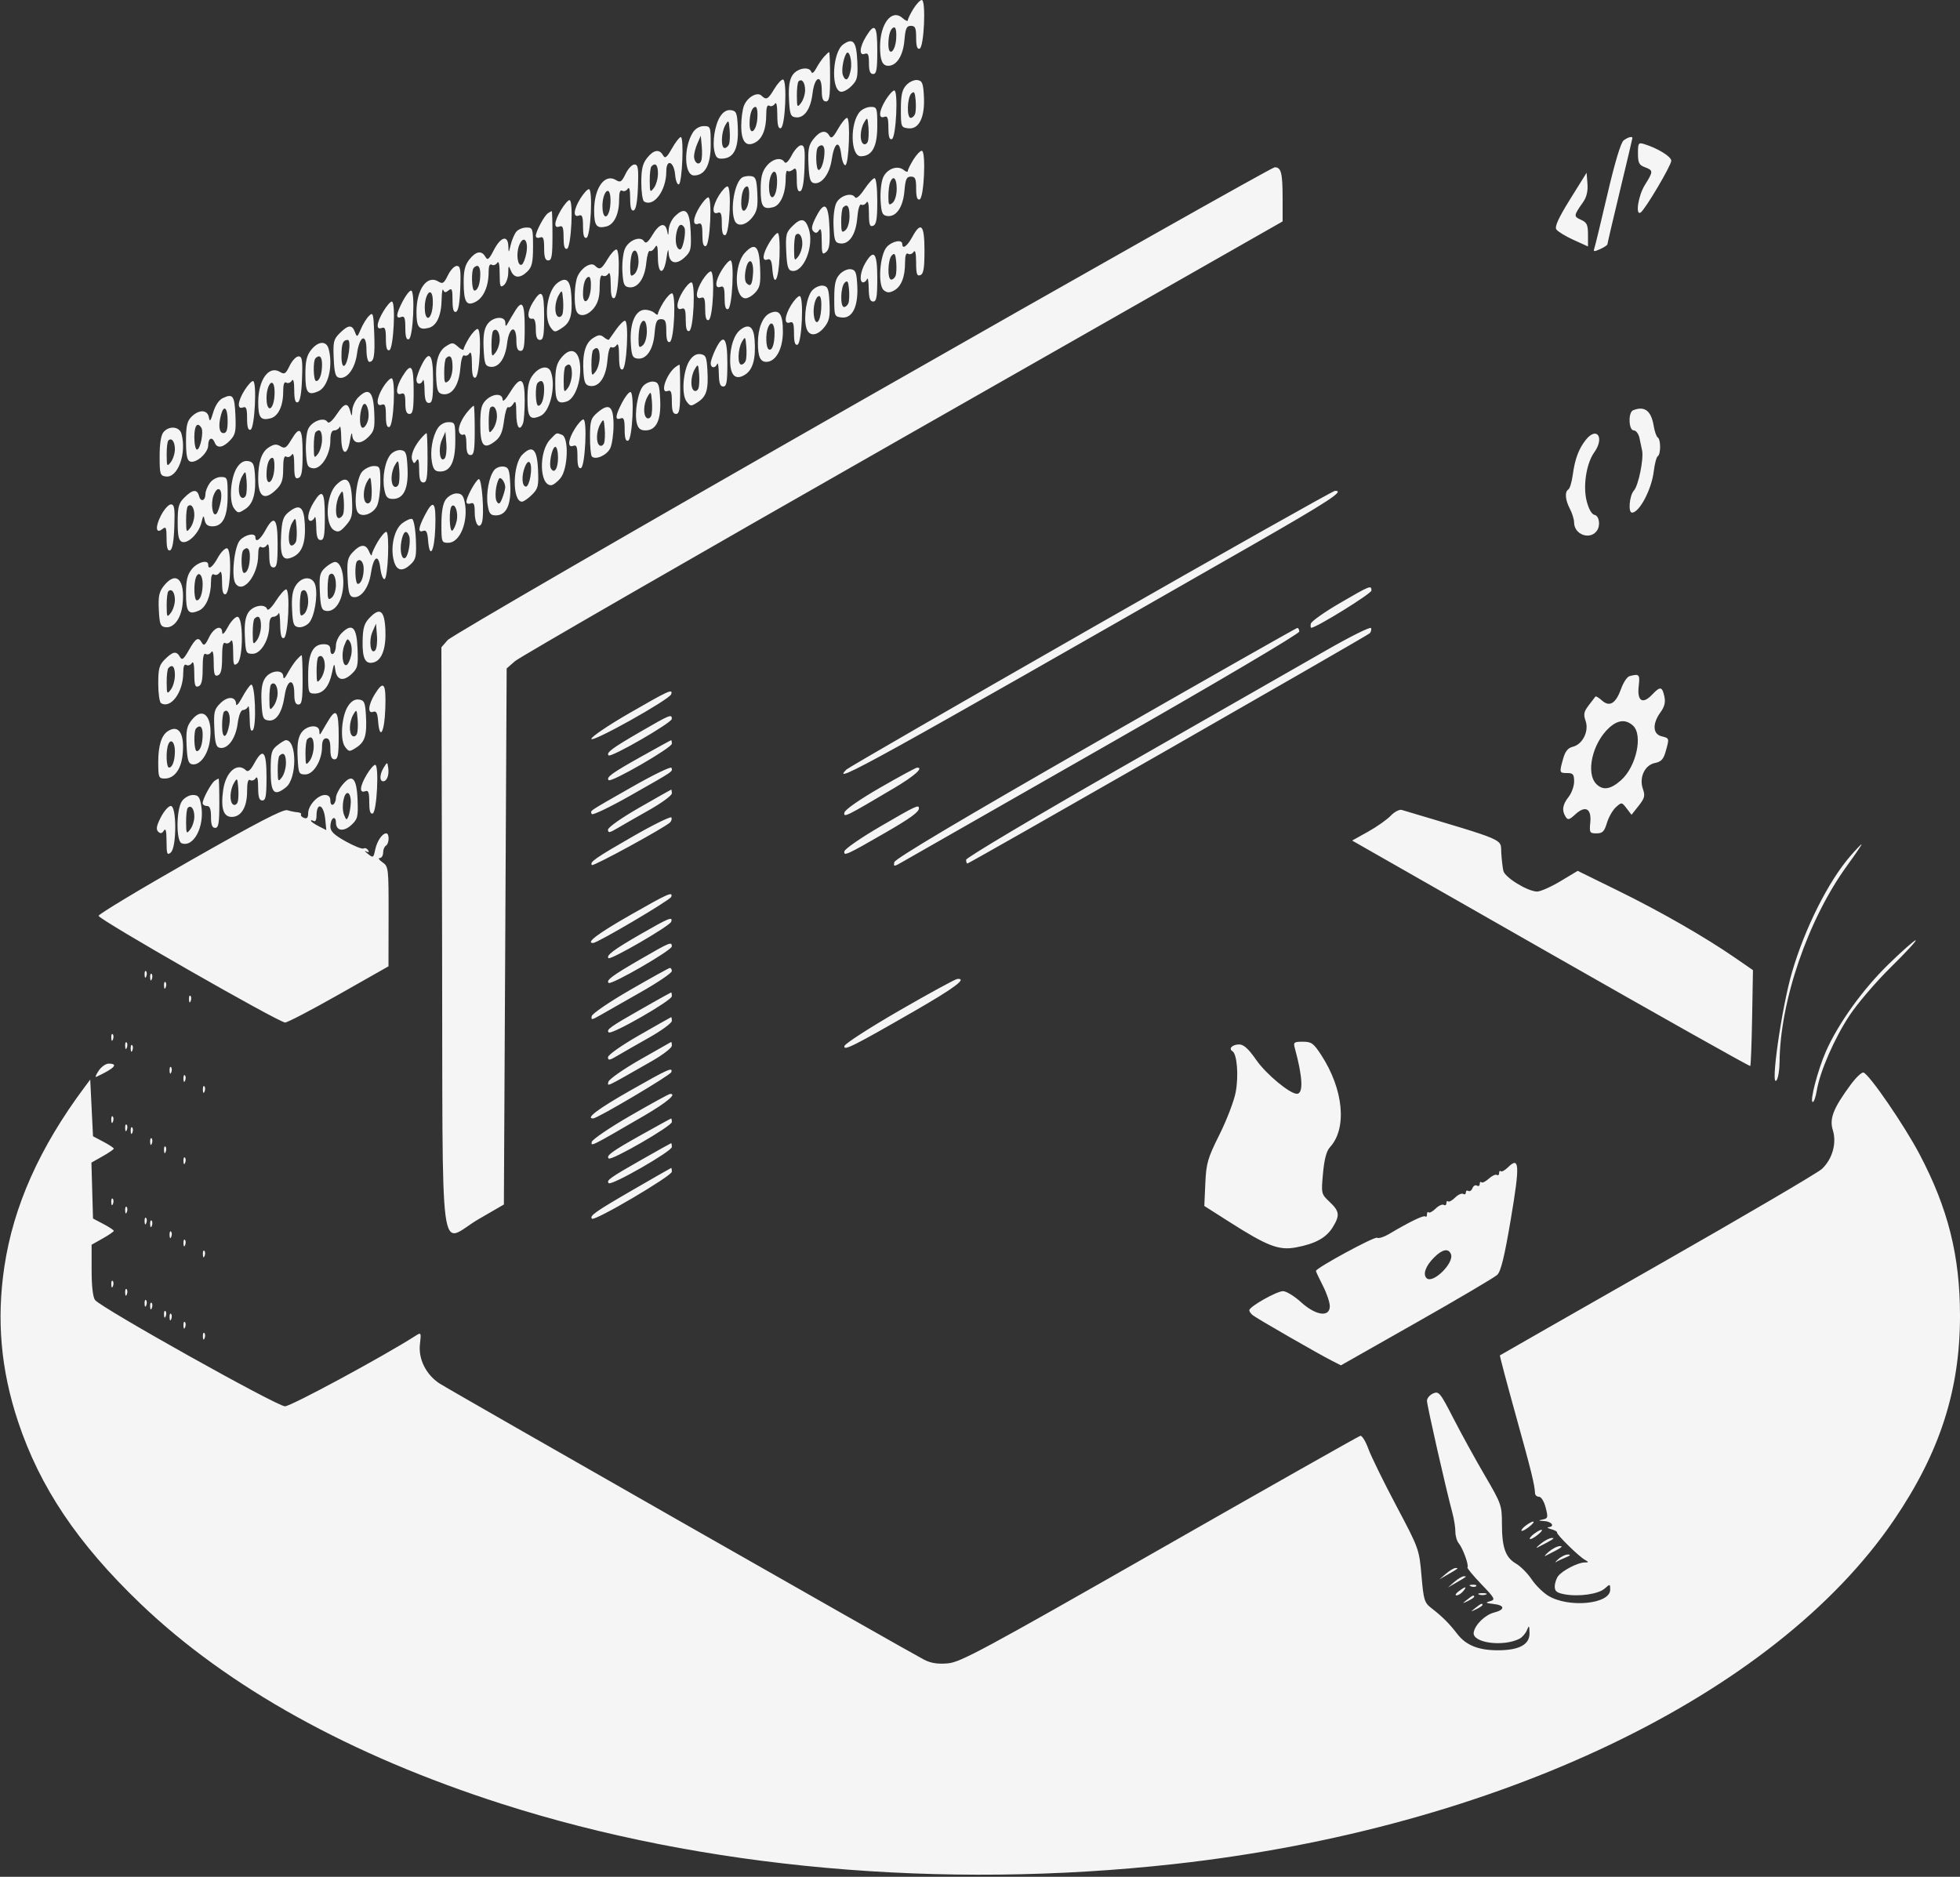 <svg width="400" height="383" viewBox="0 0 400 383" fill="none" xmlns="http://www.w3.org/2000/svg">
<rect x="0" y="0" width="400" height="383" fill="#333333" stroke="none"/>
<path fill-rule="evenodd" clip-rule="evenodd" d="M186.396 1.818C185.779 2.818 185.273 3.864 185.272 4.143C185.271 4.421 184.78 4.212 184.183 3.678C182.004 1.731 179.604 4.807 179.604 9.548C179.604 12.329 180.077 13.426 181.276 13.426C182.994 13.426 184.313 11.346 184.575 8.223C184.78 5.788 185.01 5.275 185.896 5.275C186.786 5.275 186.969 5.693 186.969 7.719C186.969 9.425 187.183 10.093 187.677 9.931C188.586 9.634 189.011 0 188.116 0C187.788 0 187.014 0.818 186.396 1.818ZM176.765 7.412C175.405 9.614 175.263 11.45 176.488 10.986C177.155 10.733 177.337 11.141 177.337 12.884C177.337 14.485 177.575 15.104 178.187 15.104C178.876 15.104 179.037 14.203 179.037 10.349C179.037 5.158 178.548 4.525 176.765 7.412ZM182.894 7.928C182.69 10.664 181.303 11.636 181.303 9.043C181.303 7.003 181.804 5.594 182.529 5.594C182.826 5.594 182.99 6.645 182.894 7.928ZM172.054 9.09C169.962 10.601 169.519 17.955 171.476 18.697C171.932 18.869 172.932 18.386 173.712 17.616C174.98 16.364 175.106 15.841 174.956 12.453C174.776 8.428 174.083 7.625 172.054 9.09ZM168.149 11.608C167.674 12.147 166.954 13.216 166.55 13.984C166.118 14.808 165.719 15.095 165.58 14.683C165.174 13.478 162.693 13.894 161.741 15.329C161.109 16.282 160.899 17.704 161.02 20.224C161.168 23.315 161.341 23.797 162.354 23.94C164.097 24.186 165.433 22.319 165.819 19.097C166.248 15.518 167.706 15.026 167.706 18.461C167.706 20.077 167.942 20.699 168.556 20.699C169.248 20.699 169.405 19.766 169.405 15.664C169.405 12.895 169.318 10.629 169.21 10.629C169.102 10.629 168.625 11.07 168.149 11.608ZM173.618 14.262C173.221 16.352 172.578 16.785 172.016 15.34C171.691 14.502 172.064 12.042 172.678 10.977C173.273 9.944 173.974 12.391 173.618 14.262ZM157.999 18.181C156.741 20.286 156.376 20.477 155.415 19.528C154.537 18.661 152.495 19.84 151.814 21.608C151.518 22.379 151.275 24.221 151.275 25.702C151.275 28.896 152.252 30.071 154.099 29.095C155.584 28.31 156.374 26.341 156.374 23.426C156.374 21.929 156.582 21.319 157.004 21.576C157.35 21.788 157.856 21.614 158.128 21.19C158.447 20.694 158.626 21.485 158.632 23.402C158.638 25.537 158.842 26.32 159.349 26.155C160.267 25.854 160.682 16.223 159.777 16.223C159.442 16.223 158.642 17.104 157.999 18.181ZM164.306 18.387C164.306 19.233 163.932 20.414 163.475 21.011C162.703 22.018 162.641 21.909 162.625 19.533C162.614 18.123 162.77 16.808 162.969 16.611C163.639 15.95 164.306 16.836 164.306 18.387ZM184.955 17.376C184.096 18.313 183.853 19.398 183.853 22.295C183.853 25.916 183.893 26.018 185.379 26.187C187.552 26.435 188.779 23.925 188.555 19.695C188.41 16.966 188.217 16.479 187.221 16.338C186.58 16.248 185.562 16.714 184.955 17.376ZM180.783 20.345C179.378 22.59 179.216 24.322 180.454 23.853C181.132 23.596 181.303 24.044 181.303 26.078C181.303 27.865 181.514 28.555 182.012 28.392C182.871 28.111 183.35 18.461 182.505 18.461C182.207 18.461 181.431 19.309 180.783 20.345ZM186.741 23.275C186.575 23.704 186.175 24.055 185.854 24.055C185.024 24.055 185.127 19.946 185.978 19.098C186.545 18.532 186.722 18.798 186.865 20.444C186.964 21.571 186.908 22.846 186.741 23.275ZM154.565 24.151C154.361 26.888 152.975 27.859 152.975 25.266C152.975 23.226 153.476 21.817 154.201 21.817C154.497 21.817 154.662 22.868 154.565 24.151ZM175.49 22.797C173.427 25.067 173.557 31.887 175.663 31.887C177.977 31.887 179.037 29.954 179.037 25.733C179.037 21.998 178.976 21.817 177.708 21.817C176.978 21.817 175.979 22.258 175.49 22.797ZM147.011 23.72C145.896 25.399 145.322 29.002 145.842 31.05C146.146 32.244 146.499 32.485 147.741 32.342C149.85 32.1 150.749 30.089 150.571 26.013C150.442 23.04 150.284 22.637 149.186 22.483C148.363 22.367 147.633 22.782 147.011 23.72ZM171.03 26.306C170.019 28.081 169.647 28.377 169.265 27.704C168.545 26.433 167.367 26.67 166.024 28.356C165.03 29.603 164.854 30.485 164.991 33.525C165.122 36.44 165.352 37.227 166.113 37.37C167.668 37.663 169.293 35.53 169.727 32.627C170.265 29.02 171.303 28.409 171.672 31.483C171.827 32.782 172.21 33.784 172.522 33.709C173.265 33.53 173.6 24.055 172.863 24.055C172.559 24.055 171.734 25.068 171.03 26.306ZM177.096 28.905C176.922 29.354 176.522 29.564 176.208 29.372C175.418 28.89 175.494 26.468 176.346 24.997C177.013 23.847 177.064 23.901 177.234 25.932C177.332 27.119 177.27 28.456 177.096 28.905ZM148.781 29.428C148.614 29.858 148.215 30.209 147.893 30.209C147.078 30.209 147.162 27.032 148.017 25.557C148.684 24.406 148.736 24.461 148.905 26.491C149.004 27.678 148.948 28.999 148.781 29.428ZM141.429 26.992C139.468 30.049 139.611 35.803 141.647 35.803C143.88 35.803 145.043 33.66 145.043 29.544C145.043 25.862 144.996 25.733 143.639 25.733C142.801 25.733 141.911 26.24 141.429 26.992ZM137.137 30.282C136.049 32.193 135.733 32.435 135.305 31.68C134.556 30.358 133.394 30.558 132.053 32.242C131.147 33.38 130.879 34.522 130.879 37.244C130.879 39.184 131.136 40.929 131.45 41.121C133.427 42.327 135.978 38.878 135.978 35C135.978 32.297 137.552 32.916 137.788 35.711C137.883 36.839 138.216 37.7 138.527 37.625C139.217 37.459 139.62 27.971 138.937 27.971C138.671 27.971 137.861 29.011 137.137 30.282ZM143.102 32.821C142.684 33.894 141.643 33.23 141.643 31.89C141.643 31.313 141.953 30.132 142.33 29.266L143.017 27.692L143.218 29.848C143.328 31.035 143.276 32.372 143.102 32.821ZM331.332 28.671C330.775 29.105 329.523 33.291 328.027 39.719C326.702 45.411 325.496 50.391 325.347 50.786C325.131 51.361 325.373 51.371 326.561 50.837C327.377 50.469 328.047 50.02 328.049 49.839C328.051 49.657 329.198 44.753 330.599 38.94C331.999 33.127 333.145 28.282 333.145 28.172C333.145 27.741 332.184 28.005 331.332 28.671ZM334.278 31.304C334.278 33.231 334.502 33.677 335.694 34.125C337.427 34.776 337.427 34.96 335.679 37.761C334.338 39.91 333.701 44.053 334.816 43.373C335.705 42.83 341.077 33.759 341.077 32.8C341.077 31.953 338.291 30.24 335.552 29.404C334.374 29.044 334.278 29.187 334.278 31.304ZM161.573 31.691C160.916 32.956 160.359 33.488 160.109 33.09C159.417 31.984 157.639 32.384 156.416 33.921C155.533 35.027 155.241 36.204 155.241 38.643C155.241 42.142 155.699 42.805 157.766 42.292C159.277 41.918 160.34 39.51 160.34 36.465C160.34 35.384 160.508 34.664 160.713 34.866C160.918 35.069 161.428 34.953 161.846 34.611C162.464 34.105 162.607 34.482 162.607 36.62C162.607 38.477 162.815 39.185 163.315 39.022C163.786 38.868 164.078 37.257 164.187 34.22C164.324 30.437 164.204 29.649 163.493 29.649C163.02 29.649 162.156 30.568 161.573 31.691ZM168.264 30.908C168.253 32.76 167.646 34.684 167.073 34.684C166.494 34.684 166.386 30.58 166.95 30.023C167.697 29.285 168.272 29.673 168.264 30.908ZM186.396 32.587C185.779 33.586 185.273 34.624 185.272 34.892C185.271 35.161 184.89 35.07 184.427 34.69C183.149 33.643 180.969 34.46 180.209 36.269C179.841 37.149 179.617 39.229 179.712 40.892C179.86 43.448 180.067 43.94 181.051 44.079C182.884 44.338 184.298 42.296 184.575 38.991C184.78 36.557 185.01 36.043 185.896 36.043C186.786 36.043 186.969 36.462 186.969 38.487C186.969 40.193 187.183 40.861 187.677 40.7C188.586 40.403 189.011 30.768 188.116 30.768C187.788 30.768 187.014 31.587 186.396 32.587ZM127.671 35.477C126.869 37.137 126.609 37.303 125.695 36.74C123.424 35.34 121.268 38.333 121.255 42.903C121.246 46.048 121.742 46.712 123.731 46.218C125.333 45.822 126.346 43.714 126.346 40.779C126.346 39.274 126.554 38.661 126.976 38.919C127.322 39.13 127.828 38.956 128.1 38.532C128.422 38.031 128.598 38.706 128.604 40.465C128.61 42.376 128.82 43.101 129.32 42.938C129.791 42.784 130.084 41.173 130.193 38.136C130.331 34.303 130.216 33.565 129.476 33.565C128.991 33.565 128.178 34.426 127.671 35.477ZM134.278 35.417C134.278 36.435 133.903 37.756 133.446 38.354C132.675 39.36 132.613 39.251 132.596 36.876C132.586 35.465 132.748 34.143 132.956 33.939C133.79 33.114 134.278 33.66 134.278 35.417ZM175.923 81.655C130.117 107.78 92.064 129.815 91.36 130.623L90.08 132.092L90.224 191.777C90.391 260.955 89.418 253.572 97.734 248.757L102.833 245.805L103.117 191.106L103.4 136.408L105.112 134.915C106.054 134.095 141.684 113.569 184.29 89.304L261.757 45.186V40.54C261.757 35.275 261.464 34.119 260.138 34.14C259.626 34.148 221.729 55.53 175.923 81.655ZM158.391 38.948C157.864 41.019 156.941 40.514 156.941 38.153C156.941 35.501 158.26 33.825 158.543 36.115C158.646 36.941 158.577 38.215 158.391 38.948ZM320.446 40.634C318.074 44.447 317.247 46.248 317.613 46.805C317.898 47.237 319.469 48.2 321.105 48.944L324.079 50.297V47.895C324.079 45.862 323.857 45.393 322.631 44.841C321.121 44.162 321.137 44.024 323.072 41.265C323.797 40.232 324.088 39.006 323.971 37.492L323.796 35.248L320.446 40.634ZM151.452 36.231C149.93 37.213 148.988 42.592 149.919 44.988C150.446 46.343 152.191 46.043 153.524 44.368C154.502 43.142 154.693 42.238 154.557 39.474C154.415 36.568 154.229 36.062 153.258 35.94C152.635 35.861 151.822 35.992 151.452 36.231ZM176.403 38.625C175.465 40.025 174.735 40.647 174.49 40.255C173.828 39.198 171.463 39.909 170.69 41.397C170.273 42.198 170.025 44.231 170.109 46.153C170.235 49.056 170.412 49.531 171.42 49.673C173.277 49.936 174.666 47.892 174.953 44.475C175.106 42.655 175.437 41.555 175.77 41.758C176.078 41.946 176.553 41.753 176.825 41.329C177.144 40.832 177.323 41.596 177.329 43.478C177.336 45.841 177.499 46.336 178.187 46.075C178.849 45.824 179.037 44.715 179.037 41.058C179.037 38.346 178.801 36.363 178.478 36.363C178.171 36.363 177.238 37.381 176.403 38.625ZM183.003 38.532C183.003 39.777 182.641 40.997 182.153 41.397C181.425 41.994 181.303 41.81 181.303 40.113C181.303 39.024 181.458 37.734 181.647 37.248C182.273 35.637 183.003 36.328 183.003 38.532ZM146.736 39.859C145.377 42.061 145.234 43.897 146.459 43.433C147.138 43.176 147.309 43.623 147.309 45.657C147.309 47.445 147.52 48.135 148.017 47.972C148.926 47.675 149.351 38.041 148.456 38.041C148.128 38.041 147.354 38.859 146.736 39.859ZM152.865 40.375C152.662 43.111 151.275 44.083 151.275 41.49C151.275 39.45 151.776 38.041 152.501 38.041C152.797 38.041 152.962 39.091 152.865 40.375ZM118.46 40.484C117.055 42.729 116.893 44.461 118.131 43.992C118.809 43.735 118.981 44.183 118.981 46.217C118.981 48.004 119.191 48.694 119.689 48.532C120.548 48.25 121.028 38.6 120.182 38.6C119.884 38.6 119.109 39.448 118.46 40.484ZM124.396 42.864C123.87 44.935 122.947 44.429 122.947 42.069C122.947 39.417 124.266 37.74 124.549 40.031C124.651 40.857 124.582 42.131 124.396 42.864ZM142.823 42.163C141.418 44.407 141.255 46.14 142.493 45.67C143.172 45.413 143.343 45.861 143.343 47.895C143.343 49.682 143.554 50.372 144.051 50.21C144.911 49.929 145.39 40.279 144.544 40.279C144.246 40.279 143.471 41.127 142.823 42.163ZM114.504 42.828C113.093 45.189 112.943 46.693 114.165 46.23C114.843 45.973 115.015 46.42 115.015 48.455C115.015 50.242 115.225 50.932 115.723 50.769C116.574 50.491 117.062 40.838 116.226 40.838C115.933 40.838 115.158 41.734 114.504 42.828ZM166.557 44.225C165.663 45.956 165.513 46.729 165.984 47.194C166.454 47.658 166.759 47.604 167.154 46.987C167.528 46.403 167.691 47.056 167.697 49.158C167.705 51.8 167.811 52.077 168.578 51.449C169.251 50.897 169.413 49.778 169.286 46.53C169.092 41.555 168.288 40.875 166.557 44.225ZM173.371 44.126C173.371 45.371 173.009 46.592 172.522 46.992C171.788 47.593 171.672 47.347 171.672 45.195C171.672 43.824 171.842 42.535 172.05 42.33C172.918 41.472 173.371 42.087 173.371 44.126ZM111.836 43.504C111.083 43.996 109.349 47.229 109.349 48.142C109.349 48.498 109.731 48.645 110.199 48.467C110.876 48.211 111.049 48.653 111.049 50.645C111.049 52.495 111.269 53.145 111.898 53.145C112.591 53.145 112.748 52.213 112.748 48.111C112.748 45.341 112.684 43.08 112.607 43.084C112.529 43.089 112.182 43.278 111.836 43.504ZM137.712 44.16C137.07 44.794 136.51 46.005 136.467 46.852C136.401 48.171 136.355 48.211 136.144 47.132C135.781 45.27 134.553 45.6 133.158 47.935C132.263 49.433 131.799 49.795 131.463 49.258C130.71 48.056 128.272 49.018 127.518 50.814C127.149 51.694 126.926 53.774 127.021 55.437C127.169 57.993 127.376 58.485 128.36 58.624C130.131 58.874 131.577 56.861 131.882 53.721C132.032 52.185 132.361 51.055 132.615 51.21C132.868 51.364 133.338 51.045 133.659 50.5C134.114 49.729 134.247 50.171 134.261 52.492C134.282 56.195 135.528 56.229 136.034 52.542C136.255 50.934 136.404 50.613 136.459 51.624C136.575 53.742 137.987 54.139 139.711 52.538C140.993 51.349 141.107 50.872 140.958 47.299C140.774 42.907 139.868 42.031 137.712 44.16ZM161.747 46.111C160.425 47.417 160.304 47.904 160.456 51.322C160.59 54.334 160.816 55.128 161.58 55.272C164.001 55.728 166.229 50.169 165.038 46.642C164.331 44.546 163.472 44.408 161.747 46.111ZM139.654 46.423C140.1 47.134 139.388 50.908 138.808 50.908C138.056 50.908 137.692 49.299 138.047 47.545C138.389 45.856 139.023 45.413 139.654 46.423ZM105.38 47.275C104.99 47.738 104.475 48.934 104.236 49.932C103.816 51.677 103.797 51.687 103.741 50.208C103.654 47.907 102.196 48.303 100.799 51.007C99.787 52.965 99.505 53.192 99.059 52.406C98.296 51.057 97.142 51.247 95.793 52.941C94.918 54.039 94.62 55.216 94.626 57.556C94.638 61.685 95.191 62.581 97.103 61.57C98.706 60.724 99.717 58.393 99.717 55.546C99.717 54.289 99.932 53.77 100.347 54.023C100.693 54.234 101.199 54.06 101.471 53.636C101.789 53.141 101.969 53.941 101.975 55.871C101.982 58.479 102.096 58.784 102.833 58.18C103.301 57.797 103.7 56.697 103.719 55.734C103.752 54.125 103.796 54.086 104.267 55.243C104.901 56.801 106.161 56.853 107.649 55.383C108.566 54.477 108.782 53.518 108.782 50.348C108.782 46.598 108.725 46.432 107.435 46.432C106.694 46.432 105.769 46.812 105.38 47.275ZM186.159 48.39C185.133 50.272 184.136 50.96 184.136 49.789C184.136 48.804 182.082 49.19 180.991 50.38C179.549 51.954 179.103 58.192 180.359 59.221C181.024 59.767 181.515 59.786 182.427 59.304C183.912 58.519 184.703 56.55 184.703 53.635C184.703 52.138 184.911 51.528 185.333 51.785C185.679 51.997 186.185 51.823 186.457 51.399C186.776 50.902 186.955 51.666 186.961 53.547C186.967 55.91 187.131 56.406 187.819 56.145C188.481 55.894 188.669 54.785 188.669 51.127C188.669 45.849 187.964 45.081 186.159 48.39ZM156.997 49.541C155.604 51.872 155.438 53.405 156.626 52.955C157.241 52.722 157.488 53.199 157.618 54.863C157.932 58.901 158.92 57.185 159.088 52.309C159.181 49.597 159.022 47.551 158.719 47.551C158.426 47.551 157.651 48.447 156.997 49.541ZM163.74 49.715C163.74 50.561 163.365 51.742 162.908 52.339C162.137 53.346 162.075 53.237 162.058 50.861C162.048 49.451 162.203 48.136 162.402 47.939C163.072 47.278 163.74 48.164 163.74 49.715ZM107.415 51.685C107.208 52.774 106.801 53.81 106.511 53.988C105.658 54.508 105.266 51.843 105.939 50.095C106.806 47.844 107.917 49.041 107.415 51.685ZM152.018 51.588C149.845 53.922 149.812 60.458 151.973 60.869C152.467 60.963 153.415 60.464 154.078 59.761C155.113 58.664 155.262 57.922 155.122 54.561C154.937 50.158 154.099 49.355 152.018 51.588ZM124.004 52.866C122.748 54.968 122.381 55.16 121.427 54.218C120.619 53.42 118.711 54.575 117.888 56.358C117.229 57.786 117.072 62.026 117.625 63.449C118.148 64.795 119.893 64.507 121.205 62.86C122.033 61.822 122.38 60.571 122.38 58.631C122.38 56.752 122.581 55.998 123.01 56.261C123.356 56.472 123.862 56.298 124.134 55.874C124.452 55.379 124.632 56.169 124.638 58.087C124.644 60.221 124.848 61.005 125.354 60.839C126.272 60.539 126.688 50.908 125.782 50.908C125.448 50.908 124.648 51.789 124.004 52.866ZM130.312 53.39C130.312 54.411 129.93 55.559 129.462 55.942C128.734 56.539 128.612 56.355 128.612 54.658C128.612 53.569 128.766 52.28 128.955 51.796C129.498 50.398 130.312 51.355 130.312 53.39ZM182.775 56.281C182.609 56.71 182.209 57.061 181.888 57.061C181.058 57.061 181.161 52.952 182.012 52.104C182.579 51.538 182.756 51.804 182.899 53.45C182.998 54.577 182.942 55.852 182.775 56.281ZM176.61 53.651C175.564 55.399 175.311 57.621 176.157 57.621C176.443 57.621 176.805 57.306 176.962 56.921C177.119 56.537 177.268 57.418 177.293 58.879C177.326 60.849 177.557 61.537 178.187 61.537C178.876 61.537 179.037 60.635 179.037 56.782C179.037 51.569 178.37 50.708 176.61 53.651ZM147.356 55.029C145.95 57.274 145.788 59.006 147.026 58.537C147.705 58.28 147.876 58.728 147.876 60.762C147.876 62.549 148.086 63.239 148.584 63.077C149.443 62.795 149.923 53.145 149.077 53.145C148.779 53.145 148.004 53.993 147.356 55.029ZM153.69 55.67C153.535 58.105 153.205 58.632 152.36 57.796C151.582 57.028 152.32 53.018 153.184 53.322C153.543 53.448 153.765 54.482 153.69 55.67ZM91.41 56.176C90.608 57.836 90.348 58.002 89.434 57.439C87.164 56.039 85.008 59.032 84.995 63.602C84.986 66.747 85.481 67.411 87.471 66.917C89.119 66.509 90.073 64.418 90.13 61.091C90.154 59.644 90.307 58.785 90.468 59.183C90.694 59.737 90.947 59.754 91.557 59.254C92.22 58.71 92.352 59.039 92.352 61.235C92.352 63.092 92.56 63.8 93.06 63.636C93.531 63.482 93.823 61.872 93.932 58.835C94.071 55.002 93.955 54.264 93.215 54.264C92.73 54.264 91.918 55.124 91.41 56.176ZM98.017 55.897C98.017 57.863 97.514 59.299 96.824 59.299C96.241 59.299 96.128 55.197 96.696 54.637C97.501 53.841 98.017 54.333 98.017 55.897ZM171.357 55.976C170.498 56.913 170.255 57.998 170.255 60.895C170.255 64.516 170.295 64.618 171.781 64.787C173.954 65.035 175.181 62.526 174.957 58.295C174.812 55.566 174.619 55.079 173.624 54.939C172.982 54.848 171.964 55.314 171.357 55.976ZM143.337 57.201C141.977 59.403 141.835 61.239 143.06 60.775C143.739 60.518 143.91 60.965 143.91 62.999C143.91 64.787 144.12 65.477 144.618 65.314C145.526 65.017 145.952 55.383 145.056 55.383C144.728 55.383 143.954 56.201 143.337 57.201ZM120.571 58.836C120.367 61.572 118.981 62.544 118.981 59.951C118.981 57.91 119.481 56.502 120.207 56.502C120.503 56.502 120.667 57.552 120.571 58.836ZM113.754 57.744C111.702 59.282 110.879 64.804 112.396 66.853C113.14 67.856 113.249 67.862 114.654 66.953C116.426 65.806 116.838 64.423 116.606 60.393C116.419 57.146 115.586 56.372 113.754 57.744ZM173.144 61.875C172.977 62.304 172.578 62.656 172.256 62.656C171.426 62.656 171.529 58.546 172.38 57.698C172.948 57.132 173.124 57.399 173.268 59.044C173.366 60.172 173.31 61.446 173.144 61.875ZM139.371 59.439C138.011 61.641 137.869 63.477 139.094 63.012C139.773 62.756 139.944 63.203 139.944 65.237C139.944 67.025 140.154 67.714 140.652 67.552C141.56 67.255 141.986 57.621 141.09 57.621C140.762 57.621 139.988 58.439 139.371 59.439ZM165.766 59.251C164.632 60.489 163.963 64.585 164.531 66.818C165.012 68.713 166.714 68.68 168.255 66.745C169.233 65.519 169.424 64.615 169.288 61.85C169.145 58.92 168.964 58.437 167.958 58.295C167.317 58.205 166.331 58.636 165.766 59.251ZM82.165 61.514C80.803 64.15 80.712 65.13 81.87 64.691C82.549 64.434 82.72 64.881 82.72 66.915C82.72 68.703 82.931 69.393 83.428 69.23C84.319 68.939 84.764 59.299 83.886 59.299C83.569 59.299 82.795 60.296 82.165 61.514ZM88.136 63.562C87.609 65.634 86.686 65.128 86.686 62.767C86.686 60.116 88.005 58.439 88.288 60.73C88.391 61.556 88.322 62.83 88.136 63.562ZM114.773 64.149C114.599 64.597 114.199 64.808 113.885 64.616C113.095 64.133 113.171 61.711 114.023 60.241C114.69 59.09 114.741 59.145 114.911 61.176C115.009 62.362 114.947 63.7 114.773 64.149ZM108.768 61.676C107.579 63.587 107.532 65.27 108.674 65.033C109.107 64.944 109.349 65.695 109.349 67.131C109.349 68.747 109.585 69.369 110.199 69.369C110.888 69.369 111.049 68.467 111.049 64.614C111.049 59.42 110.562 58.793 108.768 61.676ZM135.405 61.676C134.787 62.676 134.281 63.734 134.28 64.026C134.279 64.318 133.972 64.255 133.598 63.886C133.224 63.517 132.339 63.215 131.63 63.215C129.706 63.215 128.519 65.911 128.726 69.813C128.871 72.542 129.064 73.029 130.06 73.169C131.892 73.428 133.306 71.386 133.584 68.081C133.788 65.647 134.018 65.133 134.905 65.133C135.794 65.133 135.978 65.552 135.978 67.577C135.978 69.283 136.192 69.951 136.686 69.79C137.594 69.493 138.02 59.858 137.124 59.858C136.796 59.858 136.022 60.677 135.405 61.676ZM161.467 62.236C160.107 64.438 159.965 66.274 161.19 65.809C161.869 65.553 162.04 66 162.04 68.034C162.04 69.822 162.251 70.511 162.748 70.349C163.656 70.052 164.082 60.418 163.187 60.418C162.859 60.418 162.085 61.236 161.467 62.236ZM167.595 63.075C167.416 65.833 166.43 66.718 166.101 64.417C165.848 62.657 166.453 60.418 167.181 60.418C167.528 60.418 167.697 61.506 167.595 63.075ZM78.243 63.526C76.833 65.887 76.683 67.392 77.904 66.928C78.583 66.672 78.754 67.119 78.754 69.153C78.754 70.941 78.965 71.63 79.462 71.468C80.313 71.189 80.802 61.537 79.965 61.537C79.672 61.537 78.897 62.432 78.243 63.526ZM105.182 63.355C104.745 64.047 104.11 65.117 103.77 65.732C103.232 66.705 103.149 66.723 103.134 65.872C103.107 64.36 100.494 64.616 99.418 66.236C98.786 67.19 98.577 68.612 98.697 71.131C98.845 74.223 99.018 74.704 100.032 74.848C101.759 75.091 103.109 73.235 103.485 70.098C103.899 66.645 105.383 66.148 105.383 69.462C105.383 70.995 105.625 71.606 106.233 71.606C106.922 71.606 107.083 70.705 107.083 66.851C107.083 61.968 106.607 61.094 105.182 63.355ZM157.112 63.915C155.652 64.576 154.675 67.002 154.675 69.966C154.675 72.774 155.149 73.844 156.394 73.844C158.323 73.844 159.774 71.199 159.774 67.684C159.774 64.054 159.055 63.036 157.112 63.915ZM75.302 64.463C74.805 64.955 74.059 66.168 73.643 67.159C72.935 68.847 72.859 68.886 72.439 67.766C71.855 66.207 71.088 66.258 69.354 67.97C68.08 69.228 67.954 69.747 68.105 73.139C68.239 76.151 68.464 76.945 69.229 77.089C70.833 77.391 72.448 75.221 72.851 72.222C73.35 68.505 74.788 67.854 74.788 71.344C74.788 72.719 75.051 73.844 75.372 73.844C76.332 73.844 76.547 72.578 76.371 67.958C76.219 63.94 76.128 63.644 75.302 64.463ZM125.718 67.271C125.019 68.27 124.37 69.188 124.277 69.309C124.183 69.429 123.72 69.211 123.246 68.823C122.547 68.249 122.126 68.285 120.993 69.018C119.426 70.033 118.811 72.311 119.083 76.094C119.23 78.124 119.485 78.63 120.428 78.764C122.285 79.026 123.675 76.982 123.961 73.565C124.114 71.745 124.446 70.645 124.779 70.848C125.087 71.036 125.562 70.843 125.834 70.419C126.152 69.924 126.332 70.714 126.337 72.632C126.344 74.766 126.548 75.55 127.054 75.384C127.92 75.1 128.392 65.453 127.54 65.453C127.237 65.453 126.417 66.271 125.718 67.271ZM132.012 67.622C132.012 68.867 131.65 70.087 131.162 70.487C130.434 71.084 130.312 70.9 130.312 69.203C130.312 68.114 130.467 66.824 130.656 66.338C131.282 64.727 132.012 65.418 132.012 67.622ZM158.074 67.924C158.074 70.261 157.562 71.706 156.881 71.29C156.304 70.938 156.203 68.222 156.718 66.897C157.315 65.361 158.074 65.936 158.074 67.924ZM151.148 67.254C149.834 68.239 149.009 70.66 149.009 73.532C149.009 76.656 150.126 77.706 152.095 76.432C153.662 75.418 154.278 73.138 154.005 69.361C153.811 66.668 152.863 65.969 151.148 67.254ZM95.745 68.949C95.127 69.949 94.621 70.995 94.62 71.273C94.619 71.552 94.115 71.33 93.499 70.78C92.459 69.85 92.283 69.844 90.976 70.689C89.397 71.711 88.782 73.979 89.055 77.773C89.201 79.802 89.457 80.309 90.4 80.442C92.257 80.704 93.646 78.66 93.933 75.243C94.086 73.423 94.417 72.323 94.751 72.526C95.059 72.715 95.534 72.522 95.805 72.097C96.124 71.602 96.303 72.392 96.309 74.31C96.315 76.445 96.519 77.228 97.026 77.062C97.934 76.765 98.36 67.131 97.464 67.131C97.136 67.131 96.362 67.949 95.745 68.949ZM101.983 69.295C101.983 70.141 101.609 71.322 101.152 71.919C100.381 72.925 100.318 72.817 100.302 70.441C100.292 69.031 100.447 67.716 100.646 67.519C101.316 66.858 101.983 67.744 101.983 69.295ZM152.18 73.623C152.014 74.052 151.614 74.403 151.293 74.403C150.477 74.403 150.562 71.226 151.417 69.751C152.084 68.6 152.135 68.655 152.305 70.686C152.403 71.873 152.347 73.194 152.18 73.623ZM71.225 71.674C70.757 75.114 69.689 75.794 69.689 72.651C69.689 70.101 69.98 69.369 70.991 69.369C71.305 69.369 71.404 70.352 71.225 71.674ZM145.997 71.346C145.472 72.433 145.043 73.692 145.043 74.143C145.043 75.144 145.973 75.228 146.367 74.263C146.524 73.879 146.673 74.76 146.698 76.222C146.731 78.191 146.962 78.879 147.592 78.879C148.281 78.879 148.442 77.978 148.442 74.124C148.442 68.794 147.659 67.905 145.997 71.346ZM63.498 71.402C62.593 72.538 62.323 73.682 62.323 76.391C62.323 80.162 62.814 80.797 64.986 79.836C66.981 78.953 68.011 74.669 67.066 71.187C66.604 69.488 64.942 69.588 63.498 71.402ZM122.38 72.898C122.38 73.916 122.005 75.237 121.548 75.835C120.777 76.841 120.715 76.733 120.698 74.357C120.688 72.947 120.85 71.625 121.058 71.42C121.892 70.596 122.38 71.141 122.38 72.898ZM114.489 73.08C113.583 74.218 113.315 75.36 113.315 78.082C113.315 81.825 113.741 82.532 115.638 81.938C117.149 81.464 118.414 78.473 118.414 75.372C118.414 71.539 116.573 70.464 114.489 73.08ZM140.73 73.582C139.398 75.59 139.034 80.503 140.113 81.924C140.901 82.962 141.008 82.968 142.416 82.057C144.189 80.91 144.6 79.528 144.368 75.493C144.216 72.849 144.029 72.422 142.954 72.271C142.118 72.154 141.395 72.58 140.73 73.582ZM59.115 74.637C58.314 76.297 58.054 76.463 57.14 75.9C54.869 74.5 52.713 77.493 52.7 82.062C52.691 85.208 53.187 85.872 55.176 85.378C56.778 84.981 57.791 82.874 57.791 79.938C57.791 78.434 57.999 77.821 58.421 78.078C58.767 78.29 59.273 78.116 59.545 77.692C59.867 77.191 60.043 77.866 60.049 79.624C60.055 81.535 60.265 82.26 60.765 82.097C61.236 81.943 61.529 80.333 61.638 77.296C61.776 73.462 61.66 72.725 60.92 72.725C60.436 72.725 59.623 73.585 59.115 74.637ZM65.723 74.358C65.723 76.324 65.219 77.76 64.529 77.76C63.946 77.76 63.833 73.658 64.401 73.098C65.207 72.302 65.723 72.794 65.723 74.358ZM85.941 74.702C85.416 75.79 84.986 77.048 84.986 77.499C84.986 78.5 85.917 78.585 86.311 77.62C86.468 77.236 86.617 78.116 86.641 79.578C86.675 81.547 86.906 82.235 87.536 82.235C88.225 82.235 88.386 81.334 88.386 77.48C88.386 72.151 87.603 71.261 85.941 74.702ZM92.352 74.895C92.352 76.14 91.99 77.36 91.502 77.76C90.768 78.361 90.652 78.116 90.652 75.964C90.652 74.593 90.822 73.303 91.03 73.098C91.898 72.24 92.352 72.856 92.352 74.895ZM116.714 76.254C116.714 77.273 116.34 78.594 115.883 79.192C115.111 80.198 115.049 80.089 115.033 77.713C115.022 76.303 115.185 74.981 115.392 74.776C116.226 73.953 116.714 74.498 116.714 76.254ZM137.948 74.831C136.014 76.203 134.576 80.434 136.261 79.795C136.938 79.539 137.111 79.981 137.111 81.973C137.111 83.822 137.332 84.473 137.961 84.473C138.653 84.473 138.811 83.54 138.811 79.438C138.811 76.669 138.747 74.407 138.669 74.412C138.591 74.417 138.267 74.605 137.948 74.831ZM142.535 79.253C142.361 79.702 141.961 79.912 141.647 79.72C140.857 79.238 140.933 76.816 141.785 75.346C142.452 74.195 142.503 74.25 142.673 76.28C142.771 77.467 142.709 78.804 142.535 79.253ZM82.147 76.781C80.787 78.983 80.645 80.819 81.87 80.355C82.537 80.102 82.72 80.51 82.72 82.253C82.72 83.853 82.957 84.473 83.57 84.473C84.259 84.473 84.42 83.572 84.42 79.718C84.42 74.526 83.93 73.894 82.147 76.781ZM108.824 76.437C107.918 77.573 107.649 78.717 107.649 81.425C107.649 85.197 108.14 85.832 110.312 84.871C112.28 83.999 113.511 78.694 112.404 75.848C111.881 74.502 110.136 74.789 108.824 76.437ZM78.181 79.019C76.821 81.221 76.679 83.057 77.904 82.592C78.583 82.335 78.754 82.783 78.754 84.817C78.754 86.604 78.965 87.294 79.462 87.132C80.37 86.835 80.796 77.201 79.901 77.201C79.573 77.201 78.799 78.019 78.181 79.019ZM49.905 79.644C48.5 81.888 48.338 83.621 49.575 83.152C50.254 82.895 50.425 83.342 50.425 85.376C50.425 87.164 50.636 87.854 51.134 87.691C51.993 87.41 52.472 77.76 51.627 77.76C51.328 77.76 50.553 78.608 49.905 79.644ZM55.841 82.023C55.315 84.095 54.391 83.589 54.391 81.228C54.391 78.577 55.71 76.9 55.994 79.191C56.096 80.017 56.027 81.291 55.841 82.023ZM104.046 80.138C103.172 81.569 102.586 82.125 102.572 81.536C102.542 80.197 100.567 80.277 99.15 81.676C98.237 82.578 98.017 83.54 98.017 86.651C98.017 91.031 98.736 91.829 101.058 90.026C102.13 89.193 102.565 88.189 102.858 85.868C103.071 84.185 103.456 82.936 103.713 83.092C103.97 83.25 104.443 82.932 104.764 82.387C105.22 81.614 105.352 82.043 105.366 84.333C105.382 87.19 106.042 88.176 106.739 86.385C106.928 85.898 107.083 83.759 107.083 81.63C107.083 76.976 106.232 76.558 104.046 80.138ZM111.049 79.392C111.049 81.359 110.545 82.795 109.855 82.795C109.272 82.795 109.159 78.693 109.727 78.133C110.532 77.337 111.049 77.829 111.049 79.392ZM131.275 78.755C130.172 79.959 129.432 84.282 129.968 86.391C130.237 87.448 130.703 87.83 131.726 87.83C133.93 87.83 134.931 85.751 134.731 81.591C134.583 78.5 134.411 78.018 133.397 77.875C132.756 77.785 131.801 78.181 131.275 78.755ZM73.123 81.082C72.481 81.716 71.926 82.928 71.889 83.774C71.84 84.936 71.757 85.039 71.551 84.193C71.032 82.061 70.348 82.121 68.796 84.436C67.786 85.943 67.092 86.529 66.824 86.101C66.126 84.984 63.476 86.027 62.845 87.667C62.53 88.484 62.348 90.554 62.44 92.267C62.586 95.001 62.761 95.404 63.867 95.559C65.525 95.791 67.417 92.792 67.42 89.927C67.422 88.491 67.676 87.83 68.225 87.83C68.667 87.83 69.156 87.515 69.314 87.13C69.471 86.746 69.62 87.774 69.644 89.414C69.697 92.972 70.908 93.192 71.45 89.744C71.639 88.537 71.83 88.089 71.875 88.749C71.998 90.582 73.526 90.805 75.129 89.222C76.397 87.971 76.522 87.447 76.372 84.059C76.185 79.837 75.251 78.981 73.123 81.082ZM126.924 82.213C125.562 84.849 125.471 85.829 126.629 85.389C127.308 85.133 127.479 85.58 127.479 87.614C127.479 89.402 127.69 90.091 128.187 89.929C129.078 89.638 129.523 79.998 128.646 79.998C128.328 79.998 127.554 80.995 126.924 82.213ZM132.903 84.847C132.729 85.296 132.33 85.506 132.016 85.314C131.225 84.832 131.301 82.41 132.153 80.94C132.82 79.789 132.872 79.844 133.041 81.874C133.14 83.061 133.077 84.399 132.903 84.847ZM45.466 81.243C44.688 81.612 43.927 82.743 43.516 84.14C42.981 85.96 42.798 86.172 42.628 85.172C42.358 83.582 40.632 83.514 39.094 85.032C38.18 85.935 37.961 86.897 37.961 90.007C37.961 92.843 38.176 93.945 38.774 94.172C40.008 94.639 42.493 92.429 42.493 90.866C42.493 89.361 43.323 89.039 43.832 90.347C44.305 91.565 45.513 91.377 46.955 89.862C48.046 88.716 48.191 88.029 48.045 84.732C47.867 80.719 47.53 80.264 45.466 81.243ZM75.015 86.039C74.719 86.87 74.229 87.424 73.924 87.27C73.311 86.96 73.32 84.429 73.941 82.926C74.644 81.223 75.671 84.2 75.015 86.039ZM95.628 83.774C94.207 85.383 93.377 87.304 93.721 88.189C93.898 88.645 94.3 88.863 94.614 88.671C94.961 88.46 95.184 89.212 95.184 90.594C95.184 92.239 95.418 92.864 96.034 92.864C96.727 92.864 96.884 91.932 96.884 87.83C96.884 85.06 96.796 82.795 96.689 82.795C96.581 82.795 96.104 83.235 95.628 83.774ZM101.417 84.959C101.417 85.805 101.042 86.985 100.585 87.583C99.814 88.589 99.752 88.481 99.735 86.105C99.725 84.695 99.88 83.38 100.079 83.183C100.749 82.522 101.417 83.408 101.417 84.959ZM121.974 84.155C120.579 85.34 120.42 85.847 120.409 89.122C120.402 91.127 120.577 92.946 120.795 93.163C121.57 93.931 123.894 92.872 124.549 91.453C124.914 90.662 125.213 88.543 125.213 86.744C125.213 82.87 124.324 82.159 121.974 84.155ZM46.459 85.872C46.459 87.736 46.239 88.389 45.609 88.389C44.717 88.389 44.514 86.833 45.117 84.613C45.692 82.493 46.459 83.212 46.459 85.872ZM333.286 83.725C332.245 84.14 332.363 87.83 333.417 87.83C333.878 87.83 334.404 88.522 334.584 89.368C334.765 90.214 335.007 91.371 335.123 91.94C335.478 93.682 334.363 99.117 333.445 100.118C332.535 101.111 332.232 104.612 333.057 104.612C334.568 104.612 337.06 99.885 337.505 96.174C337.688 94.644 338.057 93.258 338.325 93.095C338.958 92.708 338.955 89.662 338.32 89.275C338.051 89.11 337.681 88.066 337.498 86.954C336.98 83.806 335.648 82.784 333.286 83.725ZM117.327 87.476C115.922 89.72 115.76 91.453 116.998 90.984C117.676 90.727 117.847 91.174 117.847 93.208C117.847 94.996 118.058 95.686 118.556 95.523C119.415 95.242 119.894 85.592 119.049 85.592C118.751 85.592 117.975 86.44 117.327 87.476ZM123.272 90.442C123.097 90.89 122.698 91.1 122.384 90.909C121.594 90.426 121.669 88.004 122.522 86.534C123.188 85.383 123.24 85.438 123.409 87.469C123.508 88.655 123.446 89.993 123.272 90.442ZM89.318 87.41C88.234 89.128 87.734 92.128 88.159 94.364C88.439 95.837 88.785 96.221 89.833 96.221C91.939 96.221 92.918 94.229 92.918 89.942C92.918 86.281 92.87 86.151 91.515 86.151C90.672 86.151 89.794 86.654 89.318 87.41ZM41.1 87.306C41.608 88.119 40.874 91.746 40.202 91.746C39.904 91.746 39.66 90.613 39.66 89.228C39.66 86.838 40.285 86.005 41.1 87.306ZM33.356 88.194C32.858 88.786 32.578 90.546 32.578 93.089C32.578 96.767 32.671 97.073 33.838 97.237C36.287 97.58 38.131 92.559 37.037 88.529C36.626 87.013 34.511 86.821 33.356 88.194ZM59.428 89.766C58.438 91.424 58.123 91.61 57.237 91.064C56.428 90.565 55.898 90.623 54.809 91.328C53.386 92.249 52.692 94.318 52.692 97.644C52.692 101.479 53.99 102.263 56.4 99.882C57.513 98.784 57.791 97.94 57.791 95.654C57.791 93.701 57.99 92.92 58.421 93.183C58.767 93.394 59.273 93.22 59.545 92.796C59.864 92.299 60.043 93.063 60.049 94.945C60.055 97.308 60.219 97.803 60.907 97.542C61.569 97.291 61.757 96.182 61.757 92.525C61.757 87.34 61.242 86.73 59.428 89.766ZM65.723 89.681C65.723 90.699 65.348 92.02 64.891 92.618C64.12 93.624 64.058 93.516 64.041 91.14C64.031 89.729 64.193 88.407 64.401 88.203C65.235 87.379 65.723 87.924 65.723 89.681ZM85.996 89.368C84.531 91.027 83.749 92.908 84.123 93.871C84.432 94.665 84.553 94.679 85.008 93.968C85.377 93.391 85.538 93.942 85.544 95.801C85.55 97.787 85.767 98.459 86.403 98.459C87.095 98.459 87.252 97.526 87.252 93.424C87.252 90.655 87.165 88.389 87.057 88.389C86.949 88.389 86.472 88.829 85.996 89.368ZM90.719 93.581C89.779 94.509 89.37 91.62 90.178 89.766L90.901 88.109L91.096 90.563C91.203 91.912 91.034 93.27 90.719 93.581ZM112.264 89.701C109.943 92.141 110.076 99.018 112.444 99.018C112.877 99.018 113.761 98.355 114.407 97.544C115.926 95.637 116.127 89.275 114.685 88.729C113.505 88.282 113.683 88.21 112.264 89.701ZM323.632 89.765C322.19 91.575 321.408 93.674 320.972 96.907C320.775 98.361 320.374 99.698 320.081 99.877C319.298 100.355 319.429 102.023 320.393 103.849C320.858 104.73 321.241 105.979 321.243 106.623C321.251 109.114 324.529 110.284 325.912 108.289C326.668 107.199 326.369 105.258 325.416 105.073C324.841 104.961 324.229 103.89 323.813 102.267C323.026 99.204 323.744 94.566 325.354 92.32C327.508 89.316 325.896 86.923 323.632 89.765ZM35.694 91.672C35.694 92.517 35.32 93.698 34.863 94.296C34.092 95.302 34.029 95.194 34.013 92.818C34.003 91.408 34.158 90.093 34.357 89.896C35.027 89.235 35.694 90.121 35.694 91.672ZM113.881 93.391C113.881 95.611 113.15 96.756 112.448 95.634C111.935 94.816 112.664 91.186 113.34 91.186C113.638 91.186 113.881 92.178 113.881 93.391ZM79.762 92.7C78.586 93.994 77.96 97.365 78.433 99.857C78.737 101.457 79.057 101.815 80.183 101.815C82.37 101.815 83.372 99.725 83.173 95.577C83.025 92.486 82.853 92.004 81.839 91.861C81.198 91.77 80.264 92.148 79.762 92.7ZM106.612 92.769C104.578 94.778 104.51 102.375 106.528 102.375C106.861 102.375 107.771 101.745 108.551 100.976C109.825 99.718 109.951 99.199 109.8 95.807C109.613 91.62 108.679 90.728 106.612 92.769ZM55.982 95.758C55.778 98.494 54.391 99.466 54.391 96.873C54.391 94.832 54.892 93.424 55.617 93.424C55.914 93.424 56.078 94.474 55.982 95.758ZM48.379 95.399C47.046 97.407 46.683 102.321 47.762 103.742C48.547 104.776 48.661 104.783 50.047 103.886C51.684 102.827 52.299 100.609 52.023 96.767C51.872 94.685 51.633 94.234 50.603 94.089C49.767 93.972 49.044 94.398 48.379 95.399ZM81.346 98.833C81.171 99.281 80.772 99.492 80.458 99.3C79.667 98.818 79.743 96.395 80.595 94.925C81.262 93.775 81.314 93.829 81.483 95.86C81.582 97.047 81.519 98.384 81.346 98.833ZM108.255 97.224C108.067 98.365 107.663 99.298 107.356 99.298C106.523 99.298 106.381 97.203 107.089 95.364C107.925 93.195 108.711 94.45 108.255 97.224ZM73.919 96.242C72.747 97.52 72.115 103.251 73.003 104.548C73.793 105.703 76.177 104.891 76.957 103.201C77.322 102.41 77.621 100.264 77.621 98.432C77.621 95.312 77.537 95.102 76.292 95.102C75.561 95.102 74.493 95.615 73.919 96.242ZM100.887 95.898C99.819 97.169 99.15 100.7 99.528 103.074C99.804 104.809 100.092 105.172 101.193 105.172C103.33 105.172 104.334 103.044 104.136 98.934C103.987 95.823 103.82 95.361 102.783 95.215C102.133 95.123 101.279 95.43 100.887 95.898ZM50.184 101.071C50.01 101.519 49.61 101.73 49.296 101.538C48.506 101.055 48.582 98.633 49.434 97.163C50.101 96.012 50.152 96.067 50.322 98.098C50.42 99.284 50.358 100.622 50.184 101.071ZM42.809 98.583C42.324 99.267 41.927 100.259 41.927 100.788C41.927 102.202 40.97 102.542 40.628 101.25C40.236 99.768 39.336 99.847 37.652 101.51C36.457 102.69 36.261 103.402 36.261 106.562C36.261 109.37 36.469 110.321 37.14 110.575C38.349 111.033 40.573 108.842 41.1 106.671C41.476 105.121 41.562 105.054 41.769 106.151C41.935 107.037 42.404 107.409 43.351 107.409C45.481 107.409 46.459 105.435 46.459 101.131C46.459 97.484 46.407 97.34 45.075 97.34C44.287 97.34 43.311 97.875 42.809 98.583ZM75.68 102.189C75.505 102.638 75.106 102.848 74.792 102.657C74.002 102.174 74.078 99.752 74.93 98.282C75.597 97.131 75.648 97.186 75.817 99.217C75.916 100.403 75.854 101.741 75.68 102.189ZM97.672 97.778C96.921 98.256 95.184 101.488 95.184 102.406C95.184 102.762 95.567 102.909 96.034 102.732C96.701 102.479 96.884 102.883 96.884 104.597C96.884 106.823 97.777 108.119 98.33 106.696C98.919 105.182 98.34 97.351 97.672 97.778ZM103.108 99.401C103.113 99.766 102.847 100.764 102.518 101.62C102.036 102.87 101.813 103.015 101.385 102.356C100.894 101.599 101.163 98.824 101.838 97.7C102.165 97.154 103.095 98.399 103.108 99.401ZM68.622 98.953C66.543 101.005 66.245 107.04 68.165 108.192C69.01 108.699 69.439 108.525 70.598 107.21C71.84 105.799 71.985 105.18 71.838 101.901C71.653 97.758 70.709 96.892 68.622 98.953ZM45.05 102.299C44.842 103.417 44.45 104.558 44.181 104.833C43.386 105.643 42.938 102.763 43.594 101.061C44.445 98.849 45.521 99.764 45.05 102.299ZM70.028 104.951C69.861 105.38 69.462 105.731 69.14 105.731C68.325 105.731 68.409 102.554 69.264 101.079C69.931 99.928 69.982 99.983 70.152 102.014C70.25 103.2 70.194 104.522 70.028 104.951ZM222.546 128.283C195.528 143.725 173.109 156.67 172.726 157.049C169.36 160.389 177.396 155.944 255.217 111.431C271.218 102.278 274.592 100.071 272.427 100.172C272.012 100.192 249.565 112.841 222.546 128.283ZM64.017 102.514C62.834 104.43 62.535 106.291 63.41 106.291C63.695 106.291 64.057 105.976 64.215 105.591C64.371 105.207 64.52 106.087 64.545 107.549C64.578 109.518 64.809 110.207 65.439 110.207C66.129 110.207 66.289 109.305 66.289 105.451C66.289 100.26 65.8 99.627 64.017 102.514ZM90.968 101.94C90.38 102.768 90.085 104.448 90.085 106.975C90.085 110.636 90.133 110.766 91.489 110.766C93.875 110.766 95.634 106.412 94.837 102.476C94.556 101.09 94.186 100.696 93.163 100.696C92.441 100.696 91.453 101.256 90.968 101.94ZM32.852 105.191C31.613 107.587 31.8 109.071 33.195 107.927C33.864 107.379 33.995 107.702 33.995 109.905C33.995 111.762 34.203 112.469 34.703 112.306C35.174 112.152 35.466 110.542 35.575 107.505C35.712 103.717 35.593 102.934 34.879 102.934C34.406 102.934 33.493 103.949 32.852 105.191ZM39.66 105.098C39.66 105.944 39.286 107.125 38.829 107.722C38.058 108.729 37.995 108.62 37.979 106.244C37.969 104.834 38.124 103.519 38.323 103.322C38.993 102.661 39.66 103.547 39.66 105.098ZM86.697 105.149C85.346 107.765 85.244 108.765 86.371 108.337C86.986 108.105 87.233 108.582 87.363 110.246C87.677 114.284 88.665 112.568 88.833 107.692C89.016 102.361 88.472 101.714 86.697 105.149ZM93.198 106.306C92.996 107.213 92.596 108.1 92.308 108.275C91.706 108.642 91.583 103.88 92.179 103.292C92.888 102.591 93.574 104.618 93.198 106.306ZM58.906 104.514C57.807 105.393 57.536 106.212 57.373 109.153C57.13 113.559 57.679 114.608 59.744 113.678C61.658 112.817 62.413 110.736 62.207 106.894C62.018 103.367 61.136 102.732 58.906 104.514ZM60.396 110.545C60.229 110.974 59.83 111.325 59.508 111.325C58.693 111.325 58.777 108.148 59.632 106.673C60.299 105.522 60.351 105.577 60.52 107.608C60.619 108.795 60.562 110.116 60.396 110.545ZM82.046 106.814C80.433 108.066 79.635 111.714 80.377 114.449C80.927 116.483 82.087 116.746 83.752 115.214C84.889 114.169 85.015 113.585 84.868 110.068C84.777 107.864 84.431 106.011 84.091 105.901C83.754 105.791 82.834 106.202 82.046 106.814ZM54.148 108.249C53.122 110.13 52.125 110.819 52.125 109.647C52.125 108.663 50.071 109.049 48.98 110.238C47.804 111.521 47.158 117.756 48.064 119.077C49.583 121.294 52.692 117.392 52.692 113.268C52.692 111.937 52.904 111.389 53.322 111.644C53.668 111.855 54.174 111.681 54.446 111.257C54.768 110.755 54.944 111.412 54.949 113.144C54.956 115.129 55.173 115.801 55.808 115.801C56.497 115.801 56.658 114.9 56.658 111.046C56.658 105.707 55.959 104.928 54.148 108.249ZM77.11 110.518C76.456 111.613 75.905 112.808 75.885 113.175C75.866 113.542 75.618 113.277 75.337 112.584C74.679 110.967 73.607 110.988 72.026 112.649C70.933 113.798 70.789 114.481 70.936 117.818C71.072 120.9 71.295 121.699 72.062 121.843C73.617 122.136 75.242 120.003 75.676 117.1C76.214 113.493 77.252 112.882 77.621 115.956C77.777 117.255 78.159 118.257 78.471 118.182C79.196 118.007 79.551 108.528 78.832 108.528C78.539 108.528 77.764 109.424 77.11 110.518ZM83.494 109.374C83.88 110.366 83.334 113.468 82.706 113.851C81.976 114.296 81.544 112.401 81.922 110.411C82.302 108.411 82.953 107.981 83.494 109.374ZM44.437 113.843C43.404 115.737 42.493 116.392 42.493 115.241C42.493 114.118 40.278 114.722 39.135 116.156C38.23 117.292 37.961 118.436 37.961 121.144C37.961 124.916 38.452 125.551 40.624 124.59C42.05 123.958 43.06 121.542 43.06 118.761C43.06 117.504 43.275 116.985 43.69 117.238C44.036 117.449 44.542 117.275 44.814 116.851C45.136 116.35 45.312 117.026 45.318 118.784C45.324 120.695 45.534 121.42 46.034 121.257C47.104 120.907 47.348 111.885 46.288 111.885C45.857 111.885 45.024 112.766 44.437 113.843ZM50.992 113.517C50.992 115.484 50.488 116.92 49.798 116.92C49.215 116.92 49.102 112.818 49.67 112.258C50.476 111.462 50.992 111.954 50.992 113.517ZM74.221 116.068C74.221 117.751 73.678 119.157 73.028 119.157C72.454 119.157 72.327 115.06 72.884 114.511C73.518 113.884 74.221 114.703 74.221 116.068ZM66.371 115.846C65.267 116.861 65.127 117.481 65.273 120.734C65.411 123.821 65.617 124.494 66.473 124.655C68.128 124.966 69.565 123.196 69.961 120.36C70.36 117.489 69.586 114.682 68.393 114.682C67.977 114.682 67.067 115.206 66.371 115.846ZM41.36 119.144C41.36 121.081 40.853 122.514 40.166 122.514C39.596 122.514 39.479 119.156 40.003 117.808C40.516 116.489 41.36 117.321 41.36 119.144ZM68.556 119.402C68.556 120.423 68.173 121.571 67.706 121.954C66.972 122.556 66.856 122.31 66.856 120.158C66.856 118.787 67.019 117.505 67.218 117.308C67.932 116.602 68.556 117.578 68.556 119.402ZM33.445 119.543C32.468 120.77 32.277 121.673 32.412 124.438C32.556 127.369 32.736 127.851 33.743 127.993C35.433 128.232 36.919 126.288 37.248 123.409C37.833 118.284 35.963 116.382 33.445 119.543ZM60.379 119.457C59.697 120.485 59.484 121.833 59.605 124.352C59.752 127.369 59.928 127.85 60.938 127.993C61.579 128.083 62.534 127.687 63.06 127.113C64.163 125.91 64.903 121.586 64.367 119.477C63.874 117.537 61.66 117.526 60.379 119.457ZM273.371 123.116C270.255 124.933 267.623 126.8 267.523 127.264C267.422 127.728 267.46 128.108 267.608 128.108C268.63 128.108 279.887 121.142 279.887 120.51C279.887 119.365 279.617 119.473 273.371 123.116ZM35.694 122.44C35.694 123.286 35.32 124.467 34.863 125.064C34.092 126.071 34.029 125.962 34.013 123.586C34.003 122.176 34.158 120.861 34.357 120.664C35.027 120.003 35.694 120.889 35.694 122.44ZM56.287 122.651C55.451 123.958 54.662 124.714 54.532 124.33C54.125 123.124 51.645 123.542 50.693 124.976C50.061 125.929 49.851 127.351 49.972 129.871C50.134 133.242 50.214 133.423 51.559 133.423C53.249 133.423 54.956 130.543 54.957 127.689C54.957 126.493 55.233 125.87 55.761 125.87C56.202 125.87 56.692 125.556 56.849 125.171C57.006 124.787 57.155 125.814 57.179 127.455C57.211 129.578 57.429 130.372 57.932 130.208C58.827 129.915 59.268 120.276 58.386 120.276C58.067 120.276 57.122 121.345 56.287 122.651ZM62.89 122.758C62.89 123.779 62.508 124.928 62.04 125.311C61.306 125.912 61.19 125.667 61.19 123.515C61.19 122.144 61.353 120.861 61.552 120.664C62.267 119.959 62.89 120.935 62.89 122.758ZM75.393 126.11C74.326 127.231 74.052 128.165 74.002 130.853C73.933 134.486 74.6 135.693 76.37 135.138C78.004 134.626 78.841 132.123 78.644 128.344C78.444 124.52 77.513 123.881 75.393 126.11ZM46.498 127.968C45.831 129.215 45.366 129.669 45.351 129.087C45.308 127.406 43.653 128.016 42.656 130.08C41.904 131.638 41.603 131.872 41.221 131.198C40.475 129.883 39.978 130.154 38.554 132.656C37.466 134.568 37.15 134.809 36.722 134.055C36.012 132.803 35.314 132.909 33.686 134.516C32.495 135.692 32.295 136.411 32.295 139.518C32.295 141.514 32.552 143.304 32.867 143.496C34.856 144.709 37.394 141.249 37.394 137.323C37.394 135.992 37.607 135.444 38.024 135.699C38.37 135.91 38.876 135.736 39.148 135.312C39.467 134.816 39.646 135.579 39.652 137.461C39.659 139.824 39.823 140.319 40.51 140.059C41.134 139.822 41.36 138.85 41.36 136.407C41.36 134.106 41.555 133.196 41.99 133.461C42.336 133.673 42.842 133.499 43.114 133.075C43.433 132.578 43.612 133.342 43.618 135.223C43.625 137.586 43.789 138.082 44.476 137.821C45.1 137.584 45.326 136.612 45.326 134.169C45.326 131.869 45.521 130.958 45.956 131.224C46.302 131.435 46.808 131.261 47.08 130.837C47.398 130.342 47.578 131.141 47.584 133.071C47.591 135.679 47.705 135.985 48.442 135.381C49.661 134.382 49.673 125.87 48.456 125.87C47.996 125.87 47.115 126.815 46.498 127.968ZM53.258 127.722C53.258 128.74 52.884 130.061 52.426 130.659C51.655 131.665 51.593 131.556 51.577 129.181C51.566 127.77 51.728 126.448 51.936 126.244C52.77 125.42 53.258 125.965 53.258 127.722ZM76.555 132.741C75.615 133.669 75.206 130.78 76.014 128.925L76.736 127.269L76.931 129.723C77.039 131.072 76.87 132.43 76.555 132.741ZM270.538 132.783C265.553 135.65 247.004 146.251 229.32 156.342C211.583 166.464 197.167 175.033 197.167 175.454C197.167 175.875 197.282 176.219 197.423 176.219C197.819 176.219 278.974 129.788 279.525 129.245C279.794 128.981 279.922 128.497 279.809 128.168C279.696 127.84 275.524 129.916 270.538 132.783ZM69.723 129.193C69.081 129.827 68.556 130.96 68.556 131.711C68.556 132.463 68.301 133.232 67.989 133.423C67.677 133.613 67.422 133.25 67.422 132.616C67.422 131.768 67.058 131.465 66.038 131.465C63.864 131.465 62.89 133.408 62.89 137.743C62.89 141.347 62.956 141.534 64.219 141.534C65.963 141.534 67.17 140.098 67.746 137.339C68.174 135.29 68.232 135.233 68.425 136.672C68.712 138.797 70.017 139.153 71.723 137.571C73.004 136.382 73.118 135.905 72.969 132.331C72.786 127.94 71.88 127.064 69.723 129.193ZM223.513 151.561C196.192 167.204 182.654 175.255 182.519 175.938C182.329 176.903 182.419 176.899 184.219 175.859C185.264 175.255 203.902 164.616 225.638 152.215C248.162 139.365 265.156 129.334 265.156 128.888C265.156 128.459 264.965 128.13 264.731 128.157C264.497 128.184 245.949 138.716 223.513 151.561ZM71.668 133.717C71.467 134.625 71.073 135.507 70.795 135.677C69.948 136.193 69.585 133.486 70.264 131.723C70.832 130.246 70.963 130.175 71.468 131.066C71.781 131.617 71.871 132.81 71.668 133.717ZM60.499 134.681C60.023 135.22 59.228 136.416 58.734 137.339C58.132 138.465 57.829 138.695 57.813 138.038C57.778 136.526 55.168 136.782 54.093 138.402C53.461 139.355 53.251 140.777 53.371 143.297C53.523 146.462 53.676 146.868 54.781 147.023C56.386 147.249 57.583 145.417 58.094 141.954C58.596 138.549 60.057 138.236 60.057 141.534C60.057 143.15 60.293 143.772 60.907 143.772C61.599 143.772 61.757 142.839 61.757 138.737C61.757 135.968 61.669 133.702 61.561 133.702C61.454 133.702 60.976 134.143 60.499 134.681ZM66.289 135.866C66.289 136.712 65.915 137.893 65.458 138.49C64.686 139.497 64.624 139.388 64.608 137.012C64.598 135.602 64.753 134.288 64.952 134.091C65.622 133.429 66.289 134.315 66.289 135.866ZM35.694 137.791C35.694 138.809 35.32 140.131 34.863 140.728C34.092 141.735 34.029 141.626 34.013 139.25C34.003 137.84 34.165 136.518 34.373 136.313C35.207 135.489 35.694 136.035 35.694 137.791ZM332.554 137.981C332.073 138.11 331.308 139.253 330.854 140.522C329.767 143.559 328.498 144.35 326.942 142.959C326.299 142.385 325.694 142.018 325.598 142.143C325.502 142.27 324.883 143.078 324.224 143.939C323.236 145.228 323.124 145.786 323.59 147.108C324.323 149.183 322.998 151.889 321.009 152.382C319.984 152.635 319.436 153.305 319.009 154.825C318.204 157.688 318.223 157.758 319.83 157.758C321.036 157.758 321.247 158.015 321.247 159.487C321.247 160.439 320.737 161.858 320.113 162.64C318.881 164.187 318.703 165.41 319.526 166.694C319.972 167.39 320.274 167.314 321.471 166.203C323.532 164.292 324.824 164.975 324.549 167.832C324.347 169.922 324.428 170.065 325.816 170.065C327.045 170.065 327.411 169.697 327.951 167.918C328.309 166.737 329.134 165.296 329.784 164.716C330.946 163.677 330.981 163.681 331.964 164.967L332.963 166.275L334.41 164.448C335.642 162.894 335.773 162.381 335.29 161.012C334.467 158.681 335.657 156.115 337.751 155.701C339.011 155.452 339.486 154.942 339.933 153.354C340.7 150.627 340.708 150.655 339.094 150.255C337.294 149.809 337.19 147.697 338.854 145.39C339.715 144.196 339.931 143.31 339.658 142.087C339.208 140.061 338.824 140.013 337.149 141.774C335.227 143.794 334.083 143.07 334.427 140.052C334.707 137.607 334.56 137.445 332.554 137.981ZM51.211 139.735C50.865 139.955 50.047 141.143 49.395 142.373C48.743 143.604 48.198 144.198 48.184 143.692C48.141 142.112 46.49 142.012 44.986 143.498C43.718 144.75 43.592 145.273 43.742 148.661C43.876 151.673 44.102 152.468 44.867 152.611C46.478 152.915 48.085 150.743 48.493 147.71C48.726 145.977 49.153 144.891 49.601 144.891C50.003 144.891 50.459 144.576 50.617 144.192C50.774 143.807 50.923 144.864 50.947 146.541C50.978 148.657 51.173 149.412 51.583 149.007C52.413 148.187 52.053 139.199 51.211 139.735ZM56.658 141.46C56.658 142.306 56.283 143.487 55.826 144.085C55.055 145.091 54.992 144.983 54.976 142.607C54.966 141.196 55.121 139.882 55.32 139.685C55.99 139.024 56.658 139.91 56.658 141.46ZM76.481 141.674C75.141 143.845 74.981 145.712 76.173 145.259C76.787 145.027 77.035 145.504 77.165 147.168C77.479 151.206 78.467 149.49 78.634 144.614C78.815 139.384 78.316 138.704 76.481 141.674ZM128.471 145.517C124.186 147.989 120.68 150.359 120.68 150.783C120.68 151.68 136.621 142.77 136.978 141.674C137.362 140.493 136.525 140.871 128.471 145.517ZM71.042 144.069C69.709 146.077 69.346 150.991 70.425 152.412C71.213 153.449 71.319 153.456 72.727 152.545C74.501 151.397 74.912 150.015 74.68 145.98C74.528 143.336 74.34 142.91 73.266 142.759C72.43 142.641 71.706 143.068 71.042 144.069ZM46.792 147.906C46.234 150.841 45.326 150.958 45.326 148.094C45.326 146.743 45.501 145.465 45.713 145.254C46.522 144.456 47.153 146.006 46.792 147.906ZM72.847 149.74C72.672 150.189 72.273 150.399 71.959 150.208C71.169 149.725 71.245 147.303 72.097 145.833C72.764 144.682 72.815 144.737 72.985 146.768C73.083 147.954 73.021 149.292 72.847 149.74ZM39.135 146.925C38.115 148.204 37.941 149.063 38.079 152.123C38.21 155.038 38.44 155.825 39.201 155.968C40.741 156.258 42.381 154.129 42.813 151.276C43.557 146.378 41.504 143.95 39.135 146.925ZM67.221 146.709C66.785 147.402 66.149 148.471 65.809 149.087C65.272 150.059 65.189 150.077 65.173 149.226C65.147 147.714 62.534 147.97 61.458 149.591C60.826 150.544 60.616 151.966 60.737 154.486C60.898 157.857 60.979 158.037 62.323 158.037C63.992 158.037 65.721 155.169 65.722 152.397C65.722 151.236 66.001 150.671 66.573 150.671C67.18 150.671 67.422 151.283 67.422 152.816C67.422 154.349 67.665 154.96 68.272 154.96C68.961 154.96 69.122 154.059 69.122 150.205C69.122 145.323 68.647 144.448 67.221 146.709ZM130.735 149.305C124.934 152.662 123.656 153.61 124.204 154.15C124.711 154.652 137.097 147.507 137.105 146.709C137.114 145.674 136.759 145.818 130.735 149.305ZM333.241 148.054C335.362 149.949 333.947 156.456 330.811 159.232C328.699 161.101 327.148 161.347 325.808 160.024C323.576 157.82 324.956 151.662 328.385 148.525C330.156 146.904 331.778 146.747 333.241 148.054ZM41.36 149.88C41.36 151.846 40.856 153.282 40.166 153.282C39.584 153.282 39.471 149.18 40.038 148.621C40.844 147.824 41.36 148.316 41.36 149.88ZM34.221 149.235C32.946 150.076 32.295 152.186 32.295 155.483C32.295 158.67 32.376 158.876 33.624 158.876C35.526 158.876 36.917 157.073 37.248 154.177C37.752 149.765 36.505 147.729 34.221 149.235ZM64.023 152.336C64.023 153.354 63.649 154.676 63.191 155.273C62.42 156.28 62.358 156.171 62.342 153.795C62.331 152.385 62.493 151.063 62.701 150.858C63.535 150.034 64.023 150.58 64.023 152.336ZM35.694 153.269C35.694 155.205 35.187 156.639 34.501 156.639C33.93 156.639 33.813 153.281 34.338 151.933C34.85 150.614 35.694 151.446 35.694 153.269ZM56.579 152.114C55.394 153.061 55.241 153.649 55.241 157.276C55.241 161.846 55.938 162.601 58.365 160.662C60.632 158.849 60.62 151.044 58.351 151.044C58.112 151.044 57.314 151.526 56.579 152.114ZM130.986 154.331C124.848 157.768 123.646 158.635 124.224 159.205C124.757 159.731 137.111 152.603 137.111 151.769C137.111 151.371 137.047 151.048 136.969 151.052C136.892 151.056 134.199 152.532 130.986 154.331ZM51.873 155.815C51.136 157.166 50.613 157.607 50.215 157.214C48.434 155.456 46.061 157.509 45.541 161.255C45.028 164.947 45.593 166.708 47.288 166.708C49.225 166.708 50.425 164.722 50.425 161.516C50.425 159.674 50.627 158.933 51.055 159.195C51.402 159.406 51.907 159.232 52.179 158.808C52.502 158.306 52.678 158.963 52.683 160.695C52.689 162.68 52.906 163.352 53.541 163.352C54.23 163.352 54.391 162.451 54.391 158.597C54.391 153.251 53.693 152.479 51.873 155.815ZM58.357 155.693C58.357 156.711 57.983 158.032 57.526 158.63C56.755 159.636 56.692 159.528 56.676 157.152C56.666 155.741 56.828 154.419 57.036 154.215C57.87 153.391 58.357 153.936 58.357 155.693ZM78.329 156.609C77.47 157.984 77.407 159.436 78.205 159.436C78.977 159.436 79.456 158.128 79.224 156.658C79.038 155.479 79.035 155.479 78.329 156.609ZM74.844 158.069C73.433 160.43 73.283 161.934 74.505 161.471C75.183 161.214 75.355 161.662 75.355 163.696C75.355 165.483 75.565 166.173 76.063 166.011C76.914 165.732 77.402 156.079 76.566 156.079C76.273 156.079 75.498 156.975 74.844 158.069ZM128.896 160.639C119.76 165.854 120.505 165.351 120.764 166.118C120.875 166.447 124.511 164.703 128.844 162.242C137.664 157.233 137.302 157.479 137.028 156.689C136.918 156.371 133.258 158.148 128.896 160.639ZM179.604 160.748C175.409 163.165 172.443 165.233 172.328 165.822C172.115 166.912 172.562 166.692 182.401 160.867C186.604 158.379 188.603 156.608 187.158 156.654C186.898 156.662 183.499 158.504 179.604 160.748ZM43.847 159.304C43.118 159.78 41.36 163.018 41.36 163.883C41.36 164.207 41.743 164.471 42.21 164.471C42.824 164.471 43.06 165.092 43.06 166.708C43.06 168.325 43.296 168.946 43.91 168.946C44.602 168.946 44.76 168.014 44.76 163.911C44.76 161.142 44.696 158.88 44.618 158.885C44.54 158.89 44.193 159.078 43.847 159.304ZM48.484 163.726C48.31 164.175 47.91 164.385 47.596 164.193C46.806 163.711 46.882 161.289 47.734 159.818C48.401 158.668 48.453 158.723 48.622 160.753C48.721 161.94 48.658 163.277 48.484 163.726ZM69.753 160.321C69.094 161.148 68.556 162.279 68.556 162.835C68.556 163.39 68.301 164.001 67.989 164.191C67.677 164.381 67.422 164.018 67.422 163.385C67.422 162.613 67.055 162.233 66.311 162.233C64.841 162.233 62.89 164.357 62.89 165.957C62.89 166.859 62.642 167.139 62.044 166.912C61.578 166.735 61.304 166.42 61.435 166.21C61.566 166.001 61.246 165.8 60.724 165.764C60.201 165.728 59.264 165.537 58.641 165.341C57.812 165.08 52.481 167.848 38.811 175.635C28.527 181.492 20.114 186.558 20.114 186.892C20.114 187.615 56.921 208.665 58.185 208.665C58.664 208.665 63.607 206.085 69.17 202.931L79.284 197.197L79.302 187.019C79.32 177.126 79.285 176.817 78.061 175.971C77.369 175.492 77.114 175.1 77.495 175.1C77.876 175.1 78.187 174.611 78.187 174.014C78.187 173.416 78.442 172.773 78.754 172.582C79.451 172.157 79.509 170.065 78.823 170.065C77.993 170.065 76.93 171.653 76.557 173.449C76.221 175.068 76.151 175.105 75.071 174.243C74.448 173.746 74.296 173.522 74.734 173.746C75.262 174.017 75.391 173.933 75.119 173.499C74.894 173.138 74.483 172.982 74.207 173.151C73.93 173.32 72.29 172.671 70.563 171.708C68.15 170.363 67.422 169.654 67.422 168.646C67.422 167.925 67.677 167.178 67.989 166.988C68.301 166.798 68.556 167.169 68.556 167.812C68.556 169.572 70.114 169.832 71.723 168.339C73.004 167.15 73.118 166.673 72.969 163.1C72.781 158.595 71.802 157.749 69.753 160.321ZM130.454 164.827C126.82 166.91 124.08 168.841 124.08 169.319C124.08 170.01 124.403 169.964 125.921 169.06C126.934 168.458 129.866 166.779 132.437 165.329C135.008 163.88 137.111 162.339 137.111 161.904C137.111 161.47 137.047 161.127 136.969 161.143C136.892 161.159 133.96 162.817 130.454 164.827ZM71.587 163.84C71.541 164.812 71.324 166.044 71.106 166.577C70.756 167.432 70.65 167.397 70.214 166.282C69.598 164.704 70.185 161.553 71.039 161.851C71.387 161.973 71.634 162.868 71.587 163.84ZM37.143 163.477C35.967 165.135 35.909 171.645 37.067 172.083C39.518 173.013 41.792 168.649 41.066 164.407C40.757 162.601 40.468 162.233 39.36 162.233C38.623 162.233 37.63 162.79 37.143 163.477ZM32.827 166.775C31.947 168.479 31.802 169.243 32.273 169.707C32.743 170.172 33.048 170.118 33.443 169.501C33.817 168.917 33.98 169.57 33.986 171.672C33.994 174.28 34.108 174.585 34.845 173.981C36.065 172.981 36.075 164.471 34.856 164.471C34.395 164.471 33.482 165.508 32.827 166.775ZM39.66 166.635C39.66 167.48 39.286 168.661 38.829 169.259C38.058 170.265 37.995 170.157 37.979 167.781C37.969 166.37 38.124 165.056 38.323 164.859C38.993 164.198 39.66 165.084 39.66 166.635ZM66.381 167.211L66.593 169.4L65.024 168.599C64.162 168.159 63.456 167.664 63.456 167.5C63.456 167.336 63.712 167.357 64.023 167.548C64.34 167.741 64.59 167.305 64.59 166.555C64.59 163.549 66.08 164.095 66.381 167.211ZM179.604 168.689C175.709 170.959 172.435 173.221 172.331 173.717C172.103 174.793 172.828 174.464 180.654 169.944C185.835 166.951 187.536 165.715 187.536 164.943C187.536 164.138 186.898 164.44 179.604 168.689ZM283.815 166.469C283.057 167.267 280.976 168.732 279.191 169.726L275.944 171.532L316.468 194.642C338.756 207.353 357.084 217.658 357.198 217.544C357.311 217.43 357.481 212.981 357.576 207.657L357.747 197.977L354.086 195.45C347.943 191.211 338.949 186.053 330.253 181.781L321.979 177.717L318.448 179.835C316.505 180.999 314.364 181.947 313.69 181.939C311.755 181.918 307.112 179.065 306.805 177.708C306.655 177.043 306.464 175.388 306.382 174.031C306.203 171.08 307.847 171.788 286.081 165.285C285.592 165.139 284.575 165.67 283.815 166.469ZM129.289 170.614C121.507 175.078 120.235 175.965 120.808 176.531C121.114 176.833 135.615 168.923 136.75 167.834C137.018 167.577 137.146 167.123 137.033 166.828C136.92 166.531 133.435 168.235 129.289 170.614ZM377.646 174.663C373.145 179.854 368.37 189.349 365.722 198.371C363.583 205.659 361.192 222.482 362.589 220.413C362.9 219.952 363.164 218.315 363.175 216.777C363.264 204.294 369.007 187.579 376.967 176.638C378.701 174.254 380.024 172.303 379.906 172.303C379.788 172.303 378.771 173.364 377.646 174.663ZM128.658 186.716C122.032 190.497 119.422 192.46 121.058 192.434C121.966 192.42 136.763 183.682 136.983 183.03C137.376 181.866 136.398 182.299 128.658 186.716ZM130.879 190.552C125.295 193.76 123.639 194.99 124.182 195.527C124.626 195.965 136.692 188.966 136.975 188.106C137.348 186.974 136.549 187.294 130.879 190.552ZM385.412 196.777C380.141 201.915 375.158 208.851 372.638 214.564C370.97 218.344 369.266 224.888 369.95 224.888C370.194 224.888 370.561 223.855 370.765 222.591C371.393 218.715 374.338 211.942 377.434 207.253C379.054 204.799 382.875 200.337 385.925 197.337C388.975 194.337 391.237 191.882 390.952 191.882C390.668 191.882 388.175 194.085 385.412 196.777ZM130.735 195.737C124.934 199.094 123.656 200.042 124.204 200.583C124.711 201.084 137.097 193.939 137.105 193.141C137.114 192.106 136.759 192.251 130.735 195.737ZM128.612 202.01C124.405 204.436 120.873 206.841 120.763 207.353C120.585 208.178 120.779 208.161 122.463 207.194C123.508 206.594 127.229 204.476 130.732 202.489C134.235 200.502 137.104 198.561 137.106 198.176C137.109 197.792 136.92 197.504 136.686 197.538C136.452 197.571 132.819 199.583 128.612 202.01ZM29.507 198.922C29.534 199.573 29.669 199.706 29.849 199.26C30.013 198.856 29.992 198.373 29.804 198.188C29.616 198.002 29.483 198.332 29.507 198.922ZM30.64 199.481C30.667 200.133 30.802 200.265 30.982 199.82C31.146 199.416 31.126 198.933 30.938 198.747C30.75 198.561 30.616 198.891 30.64 199.481ZM183.57 206.208C177.493 209.717 172.436 212.978 172.332 213.457C172.097 214.531 174.031 213.565 186.648 206.307C194.817 201.607 197.482 199.611 195.373 199.772C194.958 199.804 189.646 202.7 183.57 206.208ZM33.473 201.159C33.5 201.811 33.635 201.944 33.815 201.498C33.979 201.094 33.959 200.611 33.77 200.425C33.582 200.24 33.449 200.57 33.473 201.159ZM130.879 205.922C124.462 209.575 123.68 210.135 124.232 210.68C124.797 211.238 137.111 204.181 137.111 203.3C137.111 202.866 137.047 202.517 136.969 202.524C136.892 202.531 134.15 204.06 130.879 205.922ZM38.572 203.957C38.599 204.608 38.734 204.741 38.914 204.295C39.078 203.891 39.058 203.408 38.87 203.223C38.681 203.037 38.548 203.367 38.572 203.957ZM130.454 211.259C126.82 213.343 124.08 215.274 124.08 215.751C124.08 216.442 124.403 216.396 125.921 215.492C126.934 214.89 129.866 213.211 132.437 211.762C135.008 210.313 137.111 208.771 137.111 208.336C137.111 207.902 137.047 207.559 136.969 207.575C136.892 207.592 133.96 209.249 130.454 211.259ZM22.708 211.788C22.735 212.44 22.87 212.573 23.05 212.127C23.214 211.723 23.194 211.24 23.006 211.054C22.817 210.869 22.684 211.199 22.708 211.788ZM25.541 213.467C25.568 214.118 25.703 214.251 25.883 213.805C26.047 213.401 26.026 212.918 25.838 212.733C25.65 212.547 25.517 212.877 25.541 213.467ZM130.595 216.257C127.167 218.22 124.273 220.25 124.163 220.767C123.948 221.776 123.396 222.039 133.003 216.555C135.263 215.265 137.111 213.844 137.111 213.396C137.111 212.948 137.047 212.605 136.969 212.634C136.892 212.663 134.023 214.293 130.595 216.257ZM264.236 213.84C265.868 219.795 266.027 223.21 264.671 223.21C263.226 223.21 258.389 219.195 256.417 216.357C254.809 214.045 253.822 213.141 252.903 213.141C251.506 213.141 250.652 213.986 251.516 214.513C252.459 215.088 252.812 219.518 252.183 222.879C251.849 224.659 250.364 228.545 248.882 231.515C246.449 236.39 246.167 237.364 245.983 241.507L245.778 246.099L250.793 249.294C258.697 254.33 260.994 255.211 264.502 254.554C268.435 253.818 270.652 252.602 271.978 250.455C273.48 248.022 273.38 247.192 271.353 245.274C269.634 243.648 269.622 243.594 270.001 239.435C270.262 236.566 270.71 234.884 271.414 234.119C274.951 230.282 274.206 222.33 269.653 215.323C268.074 212.894 267.643 212.581 265.881 212.581C264.093 212.581 263.925 212.709 264.236 213.84ZM26.674 214.026C26.701 214.678 26.836 214.81 27.016 214.365C27.18 213.961 27.16 213.478 26.972 213.292C26.784 213.106 26.65 213.436 26.674 214.026ZM20.123 218.52C19.589 219.326 19.368 219.884 19.633 219.761C23.37 218.029 24.28 217.057 22.162 217.057C21.574 217.057 20.657 217.715 20.123 218.52ZM34.606 218.502C34.633 219.153 34.768 219.286 34.948 218.84C35.112 218.436 35.092 217.953 34.904 217.768C34.715 217.582 34.582 217.912 34.606 218.502ZM128.659 222.525C122.043 226.286 119.411 228.264 121.058 228.237C121.941 228.223 136.777 219.444 136.992 218.808C137.369 217.692 136.406 218.121 128.659 222.525ZM377.685 221.356C374.138 226.174 373.313 228.278 374.048 230.64C374.874 233.299 373.948 236.564 371.801 238.561C370.951 239.352 355.85 248.208 338.244 258.24C320.637 268.272 306.175 276.531 306.104 276.592C306.033 276.653 307.511 282.226 309.388 288.977C312.544 300.33 313.171 302.872 313.275 304.746C313.297 305.131 313.666 305.446 314.095 305.446C314.531 305.446 315.127 306.421 315.444 307.653C315.965 309.68 315.913 309.88 314.805 310.094C313.852 310.279 313.926 310.344 315.156 310.404C316.681 310.479 317.405 311.545 316.006 311.655C315.617 311.686 315.886 311.874 316.606 312.075C317.325 312.274 317.844 312.564 317.76 312.718C317.568 313.064 322.104 317.537 323.409 318.288C324.286 318.793 324.281 318.839 323.343 318.855C321.996 318.877 318.875 320.492 318.007 321.615C317.627 322.106 317.308 323.063 317.299 323.742C317.285 324.717 317.702 325.053 319.299 325.349C322.22 325.89 326.218 325.313 327.502 324.166C328.572 323.209 328.612 323.218 328.612 324.408C328.612 327.358 320.123 328.184 315.954 325.64C314.897 324.995 313.371 323.48 312.562 322.273C311.753 321.066 310.324 319.631 309.387 319.084C307.23 317.827 306.516 315.796 306.516 310.927C306.516 307.213 306.382 306.836 303.014 301.08C301.088 297.789 298.21 292.558 296.619 289.455C293.919 284.19 293.641 283.85 292.472 284.365C291.783 284.669 291.218 285.345 291.218 285.867C291.218 286.785 295.085 303.832 296.387 308.652C296.738 309.954 297.021 311.717 297.015 312.568C297.009 313.42 297.323 314.494 297.713 314.956C298.542 315.936 299.832 319.504 299.482 319.849C299.351 319.979 300.611 321.512 302.285 323.255C305.122 326.212 305.243 326.447 304.079 326.764C303.057 327.043 303.189 327.143 304.816 327.323C307.141 327.581 307.2 328.488 304.929 329.069C303.08 329.542 301.032 331.533 300.758 333.124C300.391 335.248 306.724 336.129 310.089 334.423C310.652 334.137 311.337 333.353 311.611 332.681C312.054 331.594 312.113 331.658 312.146 333.262C312.192 335.608 310.045 336.773 305.676 336.773C301.724 336.773 299.185 335.751 297.411 333.447C295.766 331.309 294.324 329.868 292.168 328.205C290.685 327.061 290.536 326.578 290.098 321.532C289.63 316.148 289.578 316.004 284.95 307.273C282.378 302.422 279.816 297.194 279.255 295.656C278.695 294.117 277.957 292.926 277.615 293.008C277.274 293.091 258.842 303.517 236.656 316.178C200.714 336.688 196.004 339.224 193.436 339.445C191.396 339.621 189.989 339.406 188.62 338.71C185.665 337.207 91.757 283.68 89.691 282.321C86.942 280.513 85.357 277.336 85.701 274.322C85.978 271.896 85.957 271.856 84.777 272.611C78.171 276.835 59.378 286.985 58.16 286.985C56.531 286.985 20.667 266.919 19.406 265.302C18.956 264.725 18.697 262.499 18.697 259.203V254.012L20.959 252.737C22.203 252.035 23.223 251.335 23.224 251.181C23.225 251.028 22.271 250.398 21.104 249.783L18.981 248.664L18.82 242.958L18.658 237.251L20.94 235.965C22.195 235.257 23.223 234.553 23.224 234.399C23.225 234.245 22.271 233.615 21.104 233L18.981 231.881L18.697 226.096L18.414 220.31L17.227 221.9C8.093 234.135 2.723 246.171 0.885 258.526C-0.725 269.348 0.171 279.515 3.663 290.038C8.13 303.504 15.848 314.992 28.687 327.287C46.492 344.337 71.566 358.231 102.343 368.098C143.537 381.307 192.139 385.657 239.666 380.392C305.541 373.093 362.083 346.074 386.495 310.227C395.864 296.47 400 283.697 400 268.524C400 256.293 397.573 246.608 391.733 235.524C388.635 229.644 381.518 219.272 380.309 218.874C379.956 218.758 378.775 219.875 377.685 221.356ZM37.439 220.18C37.466 220.832 37.6 220.964 37.781 220.518C37.945 220.114 37.925 219.632 37.736 219.446C37.548 219.26 37.415 219.59 37.439 220.18ZM41.405 222.417C41.432 223.069 41.566 223.202 41.747 222.756C41.911 222.352 41.891 221.869 41.702 221.684C41.514 221.498 41.381 221.828 41.405 222.417ZM128.612 227.698C124.405 230.129 120.876 232.53 120.77 233.033C120.561 234.017 120.577 234.009 131.4 227.714C136.038 225.016 138.285 223.132 136.733 223.244C136.473 223.263 132.819 225.267 128.612 227.698ZM22.708 228.571C22.735 229.223 22.87 229.355 23.05 228.91C23.214 228.506 23.194 228.023 23.006 227.837C22.817 227.651 22.684 227.982 22.708 228.571ZM130.986 231.532C124.848 234.969 123.646 235.835 124.224 236.406C124.757 236.932 137.111 229.804 137.111 228.97C137.111 228.571 137.047 228.248 136.969 228.253C136.892 228.257 134.199 229.733 130.986 231.532ZM25.541 230.249C25.568 230.901 25.703 231.034 25.883 230.588C26.047 230.184 26.026 229.701 25.838 229.515C25.65 229.33 25.517 229.66 25.541 230.249ZM26.674 230.809C26.701 231.461 26.836 231.593 27.016 231.147C27.18 230.743 27.16 230.261 26.972 230.075C26.784 229.889 26.65 230.219 26.674 230.809ZM30.64 233.047C30.667 233.698 30.802 233.831 30.982 233.385C31.146 232.981 31.126 232.498 30.938 232.313C30.75 232.127 30.616 232.457 30.64 233.047ZM130.879 236.691C124.462 240.343 123.68 240.903 124.232 241.449C124.797 242.006 137.111 234.95 137.111 234.068C137.111 233.634 137.047 233.285 136.969 233.292C136.892 233.299 134.15 234.828 130.879 236.691ZM33.473 234.725C33.5 235.377 33.635 235.509 33.815 235.063C33.979 234.659 33.959 234.177 33.77 233.991C33.582 233.805 33.449 234.135 33.473 234.725ZM37.439 236.963C37.466 237.614 37.6 237.747 37.781 237.301C37.945 236.897 37.925 236.414 37.736 236.229C37.548 236.043 37.415 236.373 37.439 236.963ZM307.753 238.212C307.124 238.833 306.461 239.193 306.279 239.014C306.098 238.834 305.949 238.996 305.949 239.373C305.949 239.75 305.733 239.927 305.468 239.766C305.204 239.604 304.466 239.952 303.829 240.538C303.192 241.124 302.516 241.451 302.326 241.264C302.138 241.078 301.983 241.234 301.983 241.611C301.983 241.988 301.726 242.14 301.413 241.949C301.099 241.757 300.69 241.992 300.503 242.472C300.317 242.951 299.937 243.204 299.657 243.033C299.379 242.863 299.15 243.005 299.15 243.349C299.15 243.694 298.904 243.825 298.604 243.642C298.304 243.459 297.56 243.8 296.952 244.401C296.343 245.002 295.696 245.347 295.515 245.168C295.333 244.988 295.184 245.15 295.184 245.527C295.184 245.904 294.938 246.063 294.638 245.88C294.338 245.696 293.594 246.038 292.986 246.639C292.377 247.24 291.73 247.585 291.549 247.405C291.367 247.226 291.218 247.415 291.218 247.825C291.218 248.235 291.067 248.421 290.882 248.238C290.566 247.927 287.672 249.331 283.438 251.849C282.431 252.448 281.35 252.782 281.037 252.59C280.523 252.277 268.555 258.771 268.555 259.363C268.555 259.499 269.193 260.852 269.972 262.37C270.751 263.888 271.388 265.767 271.388 266.547C271.388 268.883 268.536 268.485 265.505 265.726C264.153 264.496 262.505 263.489 261.843 263.489C260.549 263.489 254.958 266.652 254.958 267.384C254.958 267.628 255.277 268.084 255.666 268.397C256.481 269.053 269.06 276.291 271.815 277.689L273.659 278.624L289.096 269.873C297.586 265.06 304.992 260.691 305.553 260.164C306.304 259.458 307.036 256.456 308.338 248.742C310.201 237.699 310.1 235.894 307.753 238.212ZM129.289 242.744C121.472 247.265 120.237 248.134 120.815 248.703C121.368 249.25 137.111 239.985 137.111 239.112C137.111 238.673 137.047 238.33 136.969 238.349C136.892 238.367 133.435 240.345 129.289 242.744ZM22.708 245.354C22.735 246.006 22.87 246.138 23.05 245.692C23.214 245.288 23.194 244.806 23.006 244.62C22.817 244.434 22.684 244.764 22.708 245.354ZM25.541 247.032C25.568 247.684 25.703 247.816 25.883 247.371C26.047 246.967 26.026 246.484 25.838 246.298C25.65 246.112 25.517 246.443 25.541 247.032ZM29.507 249.27C29.534 249.922 29.669 250.054 29.849 249.608C30.013 249.204 29.992 248.722 29.804 248.536C29.616 248.35 29.483 248.68 29.507 249.27ZM30.64 249.829C30.667 250.481 30.802 250.614 30.982 250.168C31.146 249.764 31.126 249.281 30.938 249.095C30.75 248.91 30.616 249.24 30.64 249.829ZM34.606 252.067C34.633 252.719 34.768 252.851 34.948 252.405C35.112 252.002 35.092 251.519 34.904 251.333C34.715 251.147 34.582 251.477 34.606 252.067ZM37.439 253.745C37.466 254.397 37.6 254.53 37.781 254.084C37.945 253.68 37.925 253.197 37.736 253.011C37.548 252.826 37.415 253.156 37.439 253.745ZM41.405 255.983C41.432 256.635 41.566 256.767 41.747 256.321C41.911 255.917 41.891 255.435 41.702 255.249C41.514 255.063 41.381 255.393 41.405 255.983ZM296.114 255.941C296.813 257.737 292.393 262.076 291.133 260.831C290.32 260.028 290.967 258.295 292.732 256.552C294.392 254.914 295.628 254.69 296.114 255.941ZM22.708 262.137C22.735 262.788 22.87 262.921 23.05 262.475C23.214 262.071 23.194 261.588 23.006 261.403C22.817 261.217 22.684 261.547 22.708 262.137ZM25.541 263.815C25.568 264.467 25.703 264.599 25.883 264.153C26.047 263.749 26.026 263.267 25.838 263.081C25.65 262.895 25.517 263.225 25.541 263.815ZM29.507 266.053C29.534 266.704 29.669 266.837 29.849 266.391C30.013 265.987 29.992 265.504 29.804 265.319C29.616 265.133 29.483 265.463 29.507 266.053ZM30.64 266.612C30.667 267.264 30.802 267.396 30.982 266.95C31.146 266.547 31.126 266.064 30.938 265.878C30.75 265.692 30.616 266.022 30.64 266.612ZM33.473 268.29C33.5 268.942 33.635 269.075 33.815 268.629C33.979 268.225 33.959 267.742 33.77 267.556C33.582 267.371 33.449 267.701 33.473 268.29ZM34.606 268.85C34.633 269.501 34.768 269.634 34.948 269.188C35.112 268.784 35.092 268.301 34.904 268.116C34.715 267.93 34.582 268.26 34.606 268.85ZM37.439 270.528C37.466 271.18 37.6 271.312 37.781 270.866C37.945 270.462 37.925 269.98 37.736 269.794C37.548 269.608 37.415 269.938 37.439 270.528ZM41.405 272.766C41.432 273.417 41.566 273.55 41.747 273.104C41.911 272.7 41.891 272.217 41.702 272.032C41.514 271.846 41.381 272.176 41.405 272.766ZM311.373 311.331C310.772 311.78 310.39 312.254 310.523 312.385C310.656 312.515 311.367 312.14 312.103 311.551C313.652 310.31 313.002 310.115 311.373 311.331ZM313.073 313.009C312.472 313.458 312.09 313.932 312.223 314.063C312.356 314.193 313.066 313.818 313.802 313.229C315.352 311.989 314.702 311.793 313.073 313.009ZM314.448 315.017C313.669 315.652 313.351 316.009 313.741 315.809C317.006 314.143 317.459 313.845 316.714 313.853C316.247 313.858 315.227 314.382 314.448 315.017ZM316.069 316.677C315.333 317.315 315.051 317.678 315.441 317.482C318.687 315.852 319.174 315.522 318.335 315.519C317.824 315.517 316.804 316.038 316.069 316.677ZM318.025 318.172C317.43 318.711 317.224 318.973 317.568 318.754C317.911 318.536 318.815 318.111 319.577 317.811C320.453 317.465 320.622 317.251 320.035 317.229C319.524 317.21 318.619 317.634 318.025 318.172ZM295.106 321.142L293.768 322.295L295.468 321.312C297.704 320.019 297.738 319.991 297.041 319.991C296.712 319.991 295.841 320.509 295.106 321.142ZM296.805 322.821L295.468 323.973L297.167 322.99C299.404 321.697 299.438 321.669 298.741 321.669C298.412 321.669 297.541 322.187 296.805 322.821ZM300.177 323.729C300.586 323.891 301.075 323.871 301.263 323.685C301.451 323.499 301.117 323.367 300.52 323.391C299.86 323.418 299.725 323.551 300.177 323.729ZM297.7 324.728C297.096 325.18 296.888 325.557 297.24 325.567C297.591 325.577 298.196 325.207 298.584 324.746C299.479 323.68 299.113 323.673 297.7 324.728ZM301.841 325.396C302.231 325.551 302.869 325.551 303.258 325.396C303.648 325.241 303.329 325.114 302.55 325.114C301.771 325.114 301.452 325.241 301.841 325.396ZM299.4 326.455C298.344 327.29 298.351 327.301 299.575 326.715C300.276 326.379 300.85 325.988 300.85 325.845C300.85 325.417 300.556 325.541 299.4 326.455ZM301.1 328.133C300.044 328.969 300.051 328.979 301.275 328.393C301.976 328.057 302.55 327.666 302.55 327.523C302.55 327.095 302.256 327.219 301.1 328.133Z" fill="#F5F5F5"/>
</svg>
